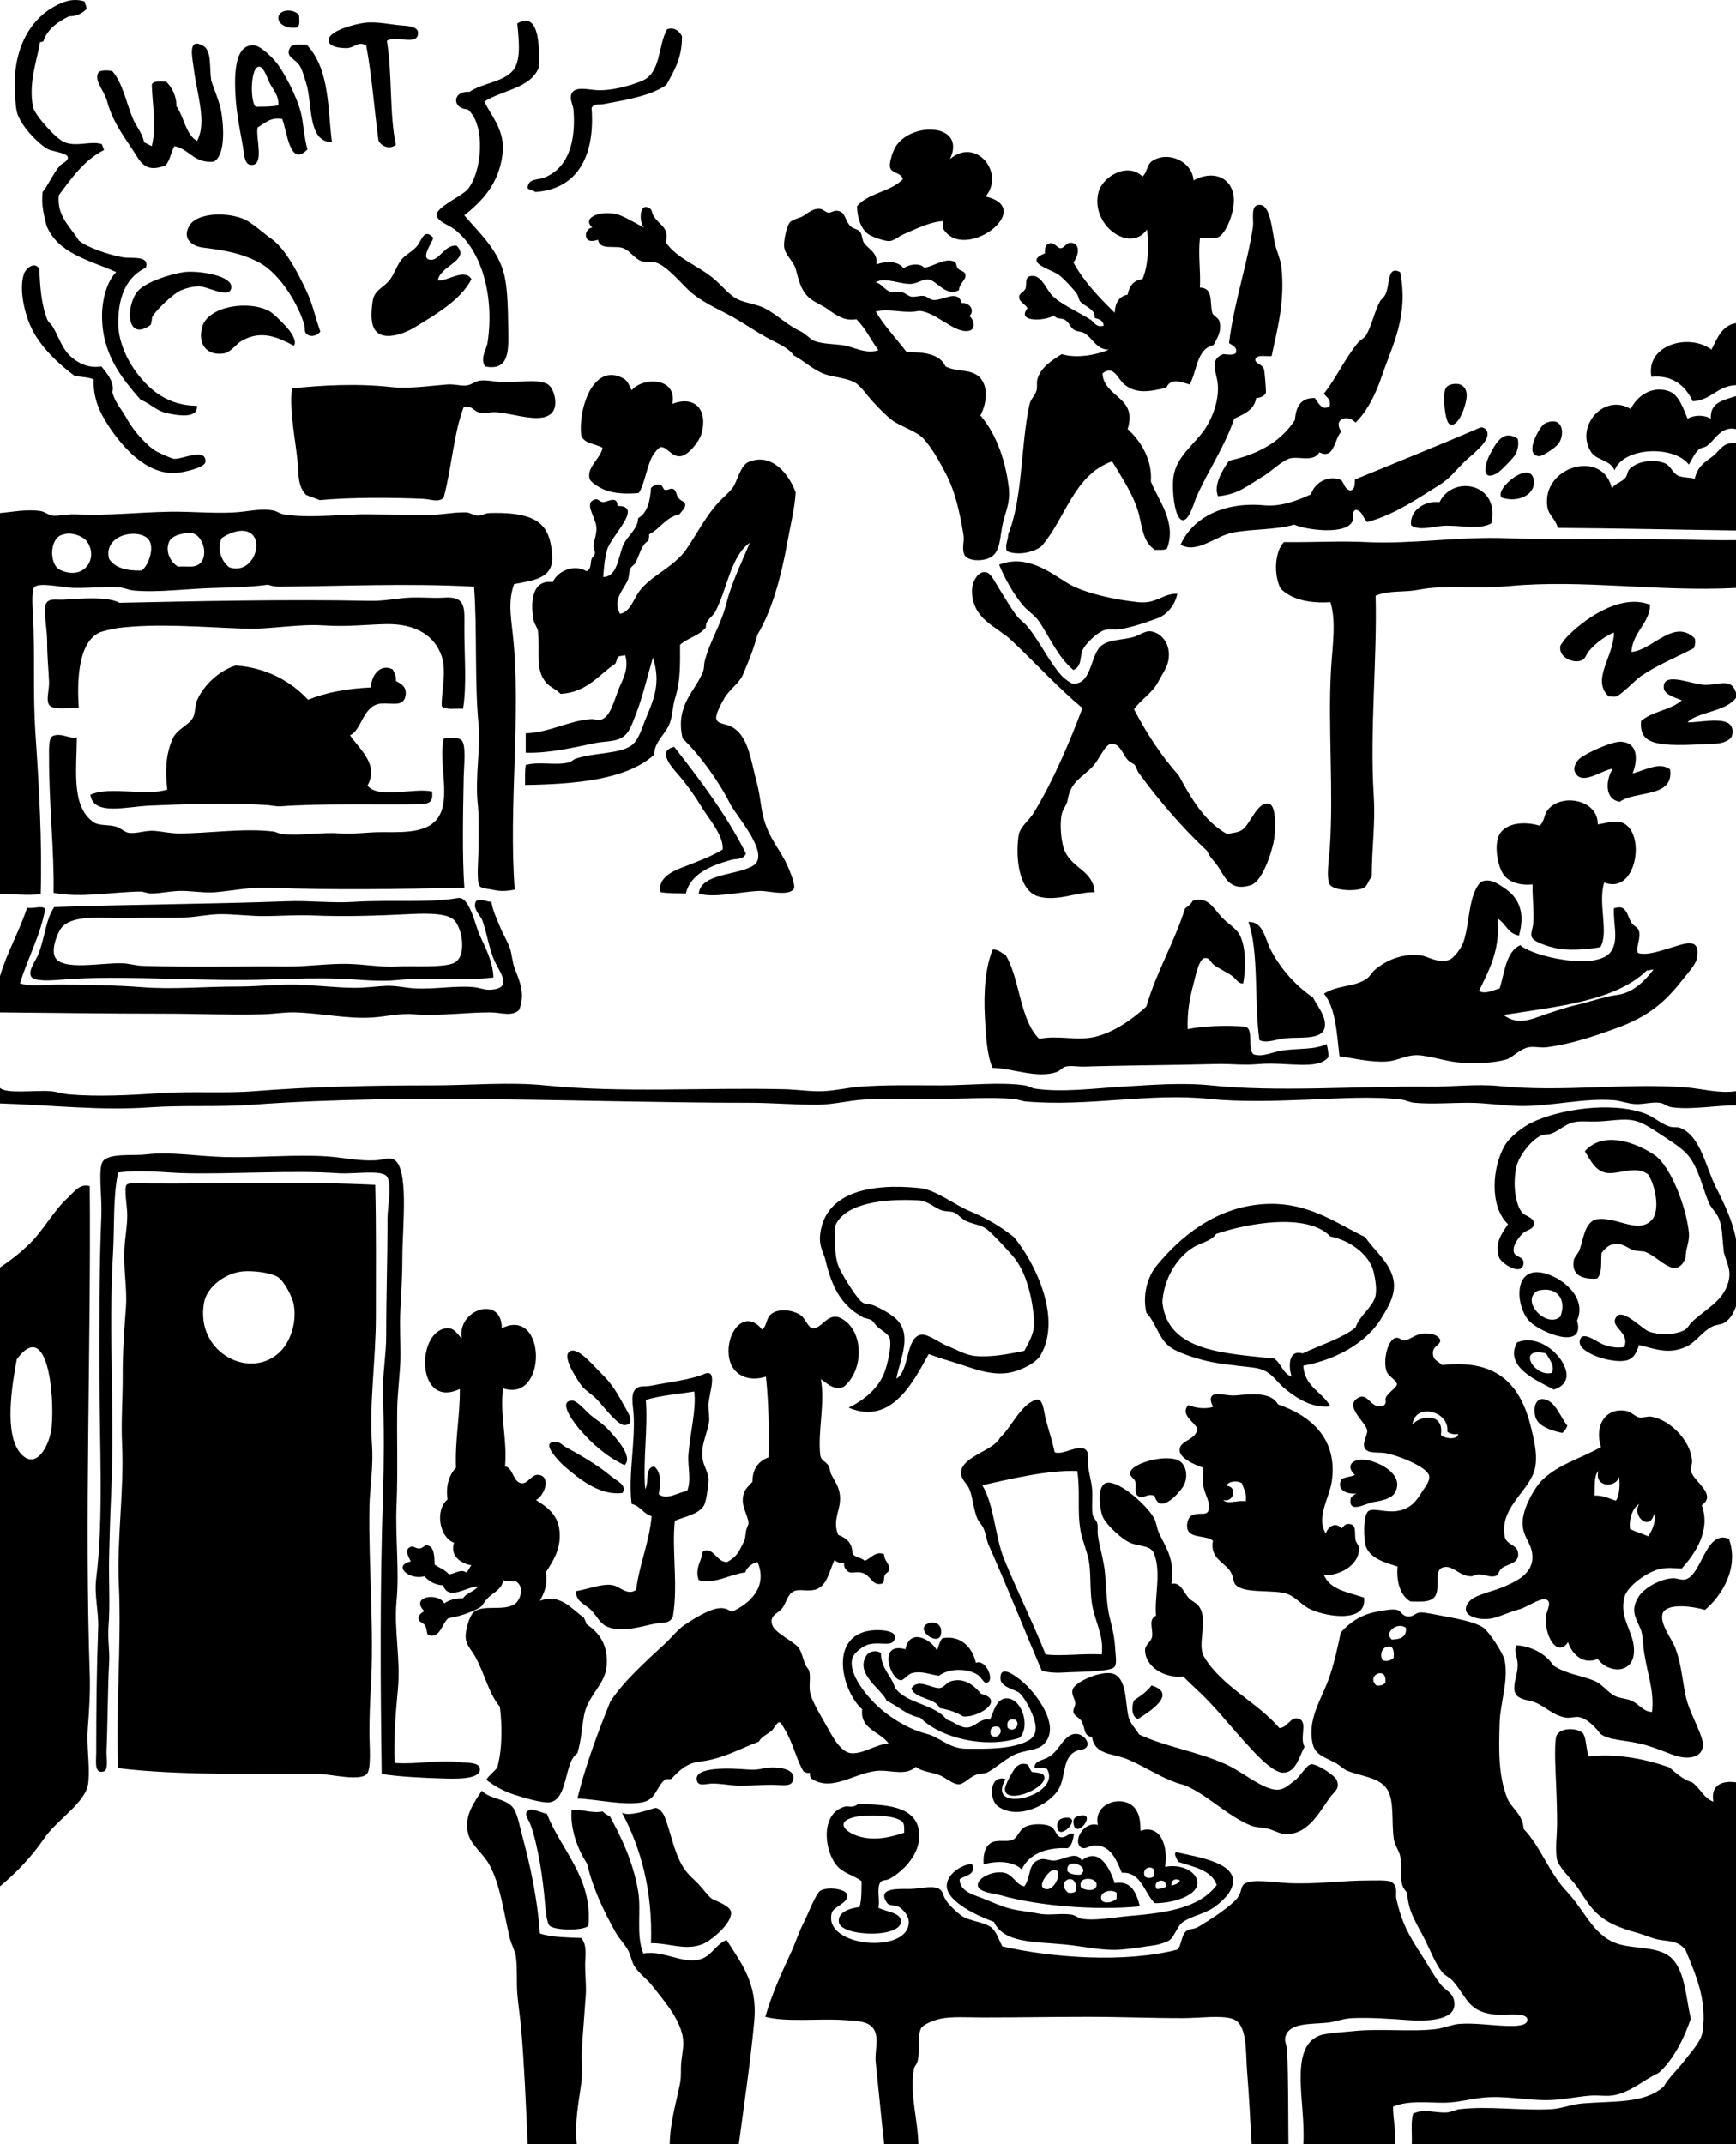 <?xml version="1.0" encoding="utf-8"?>
<!-- Generator: Adobe Illustrator 15.0.2, SVG Export Plug-In . SVG Version: 6.00 Build 0)  -->
<!DOCTYPE svg PUBLIC "-//W3C//DTD SVG 1.1//EN" "http://www.w3.org/Graphics/SVG/1.1/DTD/svg11.dtd">
<svg version="1.1" id="lcd" xmlns="http://www.w3.org/2000/svg" xmlns:xlink="http://www.w3.org/1999/xlink" x="0px" y="0px"
	 width="512.336px" height="632.651px" viewBox="0 0 512.336 632.651" enable-background="new 0 0 512.336 632.651"
	 xml:space="preserve">
<g id="wait">
	<path fill-rule="evenodd" clip-rule="evenodd" d="M88.249,4.43c0.09,1.466,0.334,2.643-0.381,3.622
		c-2.63,0.612-5.858-0.694-5.718-2.859C82.311,2.688,86.671,2.485,88.249,4.43z"/>
	<path fill-rule="evenodd" clip-rule="evenodd" d="M114.17,12.054c1.668,10.102,0.713,21.694,2.668,30.687
		c-1.875,1.464-4.374,0.417-5.146-1.334c-1.325-9.861-1.913-18.994-3.622-28.018c-2.399-1.219-3.069,0.351-5.146,0.762
		c-0.558,0.11-5.407,0.206-5.909-1.906c-0.712-2.998,7.671-5.169,10.673-5.527c3.523-0.42,7.652,0.537,10.483,0.763
		c2.204,0.176,5.759,0.259,5.146,2.859C122.605,13.367,116.575,10.365,114.17,12.054z"/>
	<path fill-rule="evenodd" clip-rule="evenodd" d="M97.969,41.978c-7.345-0.152-5.634-11.29-7.624-17.535
		c-0.505-1.586-1.08-3.62-1.716-4.765c-1.38-2.487-5.053-2.904-2.668-6.099c1.667-0.631,2.684-0.442,4.575-0.381
		C97.406,20.604,96.673,32.088,97.969,41.978z"/>
	<path fill-rule="evenodd" clip-rule="evenodd" d="M63.089,47.696c-5.959,0.559-7.097-3.704-11.626-4.575
		c-1.037,1.759-1.266,4.325-2.668,5.718c-4.354,1.603-6.368,0.629-8.387-2.668c-2.807-4.586-6.983-9.514-8.768-16.201
		c-0.929-3.481-4.15-6.228-2.478-8.768c0.833-0.534,2.925-0.499,4.002-0.19c3.117,3.619,4.086,9.373,6.099,14.104
		c0.926,2.177,2.801,4.234,3.24,6.861c0.799,0.345,1.488,0.799,2.288,1.144c1.459-5.868,0.168-12.278,0-18.107
		c0.373-1.343,2.558-0.873,4.193-0.953c1.771,1.649,3.146,4.315,3.05,7.243c2.29,3.174,2.686,8.242,6.099,10.292
		c3.077-5.407-0.163-14.372-0.953-21.348c-0.327-2.888-2.042-9.532,2.859-6.671c2.461,1.437,1.74,6.36,2.287,10.102
		c0.751,2.673,2.526,6.25,3.05,9.721C66.246,39.171,66.146,46.094,63.089,47.696z"/>
	<path fill-rule="evenodd" clip-rule="evenodd" d="M90.726,44.075c-5.196,5.458-5.969-5.308-7.433-8.958
		c-3.468-0.648-5.108,1.264-7.243,2.478c-0.709,2.803,2.264,11.566-2.097,11.055c-2.008-0.235-1.861-3.49-2.478-6.671
		c-0.818-4.218-1.657-8.991-1.906-12.77c-0.356-5.402-0.88-16.475,5.527-15.82c1.919,0.196,5.791,3.925,7.243,6.099
		c2.859,4.282,6.169,11.023,6.861,15.629C89.714,38.526,89.842,40.57,90.726,44.075z M79.862,25.015
		c-0.712-1.245-1.881-5.151-3.24-5.337c-2.746-0.375-2.888,10.401-1.144,11.817c2.597-0.032,4.293,0.015,6.671-0.381
		C82.315,28.362,81.002,27.007,79.862,25.015z"/>
</g>
<g id="smokesmall">
	<path fill-rule="evenodd" clip-rule="evenodd" d="M24.969,0.427c0.108,0.845,0.618,1.289,0.572,2.287
		c-1.284,1.13-2.716,2.112-5.146,2.097c-3.213,1.552-6.026,3.504-7.434,6.861c-0.007,0.629-0.542,0.729-1.144,0.763
		c-0.963,5.836-3.414,11.755-2.097,19.06c0.424,2.352,6.869,9.547,9.339,10.483c3.803,1.441,7.79-0.535,11.055,0.572
		c0.062,0.701,0.47,1.055,0.572,1.715c-5.897,2.998-9.523,8.267-13.342,13.342c-0.607,6.288,3.547,9.394,5.909,13.342
		c2.315,1.986,8.525,4.188,12.961,4.956c2.746,0.475,7.906-0.667,6.861,3.049c-5.429,2.615-8.136,7.922-8.196,16.201
		c-0.04,5.577,2.701,11.136,5.337,14.676c4.044,5.432,9.43,9.843,17.917,9.912c0.331,3.977-5.96,2.821-9.149,2.096
		c-2.877-0.654-5.226-3.168-7.433-3.812c-5.53-6.329-11.505-13.517-11.436-24.969c0.028-4.66,1.422-10.063,4.193-12.77
		c-8.07-3.58-17.219-5.478-20.585-13.723c-0.76-3.152-1.574-6.017-1.144-9.912c1.506-1.746,3.208-5.678,5.146-7.814
		c0.633-0.699,2.489-1.295,2.287-2.478c-0.222-1.297-4.704-1.632-6.099-2.478c-3.025-1.833-7.547-6.663-8.768-10.292
		c-0.592-1.762-0.684-5.34-0.762-7.434C3.927,13.91,9.279,4.22,18.87,0.618C20.944-0.162,23.03-0.179,24.969,0.427z"/>
	<path fill-rule="evenodd" clip-rule="evenodd" d="M142.951,29.97c2.083,4.333,5.334,7.499,5.527,13.723
		c-0.616,9.804-5.635,15.205-11.436,19.823c4.229,5.094,10.032,10.093,11.817,17.726c1.028,4.395,1.052,10.658,1.144,16.01
		c0.101,5.843,0.41,12.396-6.861,10.864c-1.509-2.478,0.443-4.936,0.762-7.052c2.079-13.79-1.815-27.265-9.721-33.355
		c-1.566-1.207-5.181-2.448-5.336-4.193c-0.21-2.353,7.478-5.68,9.148-7.624c4.245-4.939,5.507-19.098,0-23.635
		c-4.66-0.18-4.574-5.521,0.572-5.146c3.823-2.691,10.074-2.803,12.961-6.48c2.494-3.176,1.452-9.851,1.144-13.723
		c6.693-3.938,6.616,7.688,6.29,13.151C156.406,26.144,148.19,26.569,142.951,29.97z"/>
</g>
<g id="smokebig">
	<path fill-rule="evenodd" clip-rule="evenodd" d="M155.721,55.511c0.031-2.874,3.146-2.434,4.765-3.049
		c6.892-2.62,9.552-10.112,8.768-20.013c-0.102-1.281-0.999-2.829-0.762-4.193c0.485-2.8,4.162-1.996,6.861-1.715
		c4.911,0.511,11.124-1.437,14.104-2.668c5.683-2.349,4.666-10.356,7.434-15.248c2.247-0.73,3.683,0.678,4.384,2.097
		c0.065,6.354-2.356,10.224-4.574,14.295c-4.388,3.208-11.894,4.462-18.679,5.718c-1.357,0.251-2.766-0.3-3.431,1.144
		c1.037,13.554-3.756,23.89-16.583,24.778C157.406,56.113,156.218,56.157,155.721,55.511z"/>
	<path fill-rule="evenodd" clip-rule="evenodd" d="M27.637,111.929c-1.549-0.611-3.58-0.74-5.527-0.953
		c-4.439-3.289-10.42-8.608-13.151-14.867C7.309,92.328,5.544,85.5,7.052,80.861c0.516-1.588,3.079-3.912,4.574-1.525
		c0.144,5.123,0.619,10.622,2.288,14.867c0.31,0.789,1.248,1.479,1.715,2.288c1.514,2.62,2.638,5.882,4.384,7.814
		c2.249,2.49,5.795,4.525,9.911,3.812c1.547,1.927,3.98,4.638,3.24,7.624c0.887,3.303,2.67,4.827,4.384,8.005
		c1.898,3.521,6.274,8.242,8.768,9.53c0.844,0.436,4.208,1.994,4.956,2.097c2.296,0.315,9.702-3.55,9.339,0.953
		c-0.134,1.667-6.595,3.127-8.768,3.24c-8.798,0.458-15.822-7.847-19.823-13.914C29.346,121.595,27.448,117.41,27.637,111.929z"/>
</g>
<g id="splash">
	<path fill-rule="evenodd" clip-rule="evenodd" d="M94.538,97.824c-0.869,1.257-2.993,1.893-4.193,0.572
		c-0.575-0.632-0.288-1.693-0.572-2.668c-1.765-6.056-7.298-15.139-13.342-18.297c-5.274-2.756-9.96-3.534-16.583-4.384
		c-3.667-0.471-6.173-3.076-3.812-6.671c2.515-3.829,11.719-3.801,16.392-1.525c2.138,1.042,5.375,3.964,7.814,5.718
		c4.188,3.011,7.943,10.524,10.102,15.058C92.409,89.962,92.907,93.281,94.538,97.824z"/>
	<path fill-rule="evenodd" clip-rule="evenodd" d="M44.41,95.918c-7.08,4.993-7.326-5.233-4.003-9.721
		c2.117-2.858,9.76-5.33,13.914-5.909c3.858-0.538,14.653,0.929,13.914,4.765c-0.622,3.228-6.754-0.526-9.53-0.572
		c-1.851-0.031-4.884,0.793-6.29,1.715c-2.57,1.685-6.607,5.662-7.434,7.243C44.742,93.9,44.837,95.281,44.41,95.918z"/>
	<path fill-rule="evenodd" clip-rule="evenodd" d="M86.724,102.018c-4.207-2.188-9.289-4.872-15.248-1.525
		c-2.05,1.151-3.293,3.494-5.527,3.812c-5.082,0.724-7.643-2.97-6.29-7.814c1.737-6.221,13.918-8.047,20.013-4.575
		c1.265,0.721,5.175,4.683,6.099,6.1C86.562,99.229,87.556,100.968,86.724,102.018z"/>
</g>
<g id="casserole">
	<path fill-rule="evenodd" clip-rule="evenodd" d="M136.852,120.125c-3.009,7.914-3.518,17.845-5.909,26.684
		c-1.485,1.581-3.715,0.485-6.099,0.381c-9.341-0.405-21.036-0.479-30.496,0.381c-1.282-0.56-2.708-0.978-4.002-1.525
		c-2.489-2.601-2.166-5.829-2.478-9.339c-0.612-6.873-2.529-15.312-1.715-22.11c8.312-0.85,18.738-1.555,29.353-0.381
		c5.043,0.558,11.183-0.342,16.392-0.762c2.539-0.205,4.32,0.636,6.29,0.19c1.06-0.24,2.129-1.155,3.431-1.334
		c1.739-0.239,4.18,0.258,5.718,0.381c5.236,0.417,10.63-1.075,14.104,0.572c1.981,0.939,3.356,5.87,1.715,8.196
		c-2.729,3.867-11.12,0.633-16.392,0.19c-1.958-0.165-3.972,0.458-5.528,0C139.728,121.205,139.39,119.575,136.852,120.125z"/>
</g>
<g id="flyingfoodbit">
	<path fill-rule="evenodd" clip-rule="evenodd" d="M127.894,70.187c-0.551,1.775-4.026,6.281-0.763,6.48
		c2.557,0.156,4.13-4.502,7.624-4.193c4.238,4.299-4.992,5.946-5.527,10.292c2.898,0.272,7.893-3.783,9.911-0.381
		c-3.199,6.21-10.541,10.365-16.582,14.104c-3.618,2.24-11.704,5.27-12.771-1.525c-0.293-1.87-0.067-4.413,0.191-6.099
		c0.468-3.059,2.624-3.717,4.574-5.718c1.815-1.862,2.57-5.272,4.384-7.052c1.231-1.208,3.362-2.318,4.384-3.812
		C124.658,70.326,125.326,67.4,127.894,70.187z"/>
</g>
<g id="cookoven">
	<path fill-rule="evenodd" clip-rule="evenodd" d="M186.408,115.169c3.104-3.871,13.558-4.055,12.008,4.002
		c6.919-2.623,10.592,2.016,8.577,8.958c-0.593,2.041-3.785,6.211-6.1,6.48c-2.75,0.32-3.983-2.864-5.909-2.668
		c-0.705,0.072-2.326,2.317-2.668,3.05c-1.563,3.344-2.178,8.09-3.812,10.483c-3.529,0.354-7.281,0.185-10.102-0.953
		c-1.182-0.477-4.043-2.057-4.384-3.24c-0.983-3.415,3.291-6.043,3.812-9.149c-2.086-1.217-5.44-1.167-6.29-3.621
		c-0.99-7.616,3.492-21.936,12.58-16.773C185.277,112.395,185.669,113.743,186.408,115.169z"/>
	<path fill-rule="evenodd" clip-rule="evenodd" d="M206.23,263.647c0.695-6.003,11.107-5.25,16.011-8.196
		c5.422-3.258-4.967-14.727-6.671-18.107c-3.52-6.981-9.043-14.586-14.104-19.441c-2.34-10.094,4.024-14.035,6.1-20.013
		c0.3-0.865,0.157-1.774,0.381-2.668c1.517-6.057,4.759-10.566,6.48-17.345c1.57-6.181,4.524-11.999,6.862-17.726
		c-5.651,4.017-6.594,13.421-10.102,20.204c-0.914,1.767-3.008,2.526-2.859,4.765c-1.831,2.426-5.41,3.104-7.624,5.146
		c0.04,5.998,0.068,10.83-1.334,15.248c-0.965,3.038-0.905,6.228-1.906,8.386c-1.408,3.035-4.424,5.232-4.384,8.768
		c-8.124,7.444-23.43,8.717-38.12,8.958c0.017-2.016-0.094-4.161,0.19-5.909c4.059-1.125,8.785,0.246,12.771-0.762
		c0.68-0.172,1.326-0.897,2.096-1.144c5.526-1.771,12.304-1.352,16.011-3.621c2.471-1.512,3.522-5.687,4.574-8.196
		c2.373-5.659,4.489-10.487,2.097-17.917c-1.799,5.944-3.043,11.708-5.146,16.963c-1.214,3.035-1.917,5.877-4.956,7.052
		c-1.937,0.749-4.606,0.687-6.862,1.144c-5.962,1.208-13.583,3.09-20.585,2.859c0-1.906,0-3.812,0-5.718
		c7.041-0.21,13.077-3.895,19.441-4.193c0.729-0.034,1.908,0.362,2.668,0.19c2.971-0.671,4.07-6.164,5.527-9.53
		c1.042-2.406,2.898-5.652,1.715-9.53c-0.553,0.209-1.353,0.172-1.906,0.381c-0.595,0.421-0.619,1.415-0.953,2.097
		c-5.031,3.355-8.3,8.473-16.201,8.958c-1.178-1.278-3.041-1.95-4.193-3.24c-3.406-3.811-1.812-8.966-2.478-15.248
		c-0.113-1.066-1.081-2.044-1.334-3.431c-0.987-5.406-0.286-11.968,5.718-11.055c1.256-3.156,6.138-5.473,9.911-3.24
		c1.563-0.595,1.09-2.372,1.525-3.622c0.145-0.418,0.85-0.989,0.953-1.525c0.153-0.801-0.436-1.524-0.381-2.287
		c0.144-2.022,1.169-3.85,0.762-6.099c-0.543-3.003-3.555-6.622-0.381-7.625c1.081-0.341,1.187,0.708,2.478,0.763
		c1.125,0.047,4.202-2.113,4.193,1.144c7.975-0.078-1.998,8.979-3.05,12.961c-0.83,3.145-0.9,5.155-1.144,8.005
		c3.91,0.044,4.435-5.407,5.718-8.958c1.1-3.044,4.565-5.062,4.574-8.386c2.701-1.556,3.571-4.943,3.812-8.958
		c0.708-0.625,1.993-1.542,3.24-0.572c0.067,0.052,0.535,1.068,0.763,1.144c0.91,0.302,1.816-0.67,2.668-0.19
		c0.862,0.485,0.808,1.771,1.334,2.478c0.955,1.281,1.992,1.001,2.097,2.097c0.104,1.084-1.145,2.001-1.715,2.859
		c-4.094,0.862-5.648,4.264-8.958,5.909c0.113,0.811-0.137,1.26-0.19,1.906c-2.082,1.041-2.546,4.065-3.812,6.48
		c-0.334,0.638-1.228,1.06-1.525,1.715c-0.442,0.976-0.313,2.345-0.762,3.431c-1.085,2.625-4.644,5.779-2.288,9.912
		c2.993-0.485,3.999-4.372,5.718-6.671c3.473-4.645,10.11-7.072,13.723-12.198c3.274-4.646,5.732-9.811,9.721-14.104
		c1.512-1.627,3.104-2.814,4.193-4.384c1.339-1.929,2.181-6.423,4.574-7.434c6.965-2.939,12.057,3.814,13.914,8.958
		c-0.272,4.725-1.56,9.775-2.478,14.867c-1.764,9.787-4.423,19.802-8.768,27.065c-1.41,4.945-2.446,7.482-4.384,12.008
		c-0.945,2.207-3.916,4.279-5.337,6.671c-0.811,1.365-2.697,4.819-2.478,6.1c0.295,1.726,2.598,1.418,4.574,2.478
		c4.984,2.671,5.646,9.985,7.434,16.583c0.58,2.14,0.883,4.309,1.334,7.243c1.188,7.719,4.508,10.937,7.052,15.82
		c0.61,1.171,3.286,7.063,2.478,8.196c-1.598,2.241-7.617,0.484-10.102,0.572C218.528,263.083,210.497,265.128,206.23,263.647z"/>
	<path fill-rule="evenodd" clip-rule="evenodd" d="M198.988,220.381c7.699,9.837,15.267,19.804,21.157,31.449
		c-0.677,1.938-2.858,1.474-4.384,1.906c-5.696,1.612-11.963,3.97-13.342,9.911c-1.997-0.052-5.629-0.04-7.434-0.381
		c-0.98-3.641,2.654-5.846,5.718-7.052c4.77-1.877,8.682-3.226,12.58-5.527c0.349-4.298-4.338-9.308-6.48-12.961
		c-1.445-2.465-3.333-5.097-5.337-7.624C199.408,227.505,193.113,221.686,198.988,220.381z"/>
</g>
<g id="cooktop1">
	<path fill-rule="evenodd" clip-rule="evenodd" d="M280.374,46.934c7.787-6.643,16.313,4.221,10.483,11.055
		c15.329,3.466-6.578,19.851-12.58,9.339c0-0.699,0-1.398,0-2.097c-3.851,0.271-7.426,2.087-11.436,3.812
		c-1.538,0.662-3.104,2.071-4.384,2.097c-1.458,0.029-5.17-1.261-6.29-2.097c-2.075-1.55-3.212-4.859-3.24-8.196
		c3.25-3.929,10.091-4.268,13.533-8.005c-0.626-2.115-3.456-1.594-3.813-3.621c-0.232-1.322,0.823-4.31,1.334-5.337
		C267.993,35.822,285.456,36,280.374,46.934z"/>
	<path fill-rule="evenodd" clip-rule="evenodd" d="M196.51,71.521c3.344,4.846,9.33,6.689,14.104,10.673
		c2.257,1.883,4.733,4.977,7.052,6.1c2.547,1.233,5.721,1.385,8.387,2.859c3.651,2.018,6.23,4.729,10.292,6.671
		c1.61,0.77,2.833,2.407,4.193,2.859c2.565,0.853,5.395,0.797,8.005,1.144c3.413,0.453,6.779,2.76,10.674,1.524
		c-2.175-3.035-3.843-6.577-6.48-9.149c-3.482,0.573-5.633-0.954-8.577-3.049c-1.696-1.208-4.259-2.123-5.718-3.622
		c-2.364-2.428-2.758-5.249-3.622-8.196c-0.72-2.458-3.36-4.227-3.431-6.862c-0.053-1.978,0.854-5.833,1.715-6.861
		c0.718-0.859,2.58-1.181,3.621-1.715c1.319-0.677,2.938-2.436,5.146-2.288c1.109,0.075,1.751,1.073,2.668,1.144
		c0.715,0.055,1.372-0.613,2.287-0.572c2.865,0.13,2.252,2.598,4.193,4.575c0.798,0.813,2.314,0.872,2.859,1.715
		c0.655,1.015,0.538,2.4,1.144,3.24c1.361,1.889,4.147,2.895,3.621,6.29c2.913-0.968,6.413-1.049,8.006,1.144
		c1.47-1.069,4.624-1.728,6.099-0.191c2.371-0.081,6.252-3.123,8.959-1.715c0.697,0.363,0.432,1.282,0.953,1.906
		c0.796,0.954,2.207,0.774,2.287,2.097c0.085,1.411-1.923,2.532-1.906,4.384c-3.741,1.953-6.461-2.496-8.577-3.05
		c-1.754-0.459-3.182,0.825-5.146,1.144c-3.031,0.492-8.327-2.218-10.864-0.381c1.638,0.212,2.771,2.437,4.574,2.859
		c0.884,0.207,2.019-0.169,3.05,0c1.059,0.174,1.901,1.173,2.859,1.334c1.222,0.206,2.608-0.411,3.812-0.19
		c0.866,0.159,1.668,1.019,2.479,1.144c2.993,0.459,7.429-3.399,8.577,0.953c2.374-0.263,4.021,2.229,2.287,3.812
		c1.211,0.892,2.21,3.898-0.19,4.384c-4.205,0.85-9.741-5.655-14.677-5.909c-4.102,0.959-8.485-0.796-12.771,0.19
		c2.298,3.992,6.151,8.081,9.149,12.008c4.86-0.09,9.839,0.486,11.436,4.193c3.188,1.698,7.356,0.672,9.911,3.05
		c2.827,2.63,2.345,7.763,0.382,11.436c4.125,4.683,7.352,12.335,8.386,21.347c0.495,4.308-0.941,6.956-1.715,10.292
		c-1.022,4.41-0.622,8.635-3.813,10.292c-2.244,1.166-6.736,1.133-7.624-0.953c-0.733-1.725,0.06-3.962-0.19-5.527
		c-1.049-6.568-2.487-13.165-5.337-18.488c-1.821-3.403-3.806-7.153-6.48-10.102c-2.088-2.303-6.663-3.508-9.339-5.528
		c-1.899-1.434-4.015-3.693-5.718-5.527c-1.551-1.669-3.655-4.864-5.528-5.718c-3.391-1.546-6.835-1.294-9.911-2.859
		c-3.025-1.539-4.82-3.313-7.814-4.956c-1.01-1.626-3.464-2.993-5.527-4.002c-3.839-1.878-7.164-4.163-10.674-6.29
		c-4.888-2.962-9.279-4.463-13.723-8.005c-2.813-2.242-7.179-8.04-10.864-9.148c-1.368-0.412-2.914,0.124-4.193-0.381
		c-2.09-0.825-3.376-3.084-5.337-3.812c-2.538-0.942-6.924,0.725-7.434-2.478c-1.031,0.276-2.125,0.598-3.049,0
		c-1.193-1.334-0.259-3.419,1.334-3.621c-3.489-3.213,3.427-5.413,8.196-3.622c2.096,0.787,5.487,2.87,7.434,3.812
		c-1.796-0.478-2.173-8.347,1.525-5.718c0.532,0.379,0.418,1.221,0.953,2.097C194.673,66.631,197.63,67.044,196.51,71.521z"/>
</g>
<g id="cooktop2">
	<path fill-rule="evenodd" clip-rule="evenodd" d="M352.231,53.224c5.352-2.943,10.972-1.305,11.817,4.574
		c0.619,4.313-2.176,11.186-4.575,12.199c-1.58,0.667-3.3,0.028-5.337,0.19c-0.569,5.133,0.22,9.356,0,14.676
		c4.063,0.113,2.821,4.3,3.622,7.434c0.223,0.871,1.771,1.372,2.097,2.478c0.851,2.889-0.689,5.081-1.716,7.052
		c-5.08,1.146-4.787,7.665-7.052,11.626c-2.688-0.81-5.621-1.985-6.862,0.953c-4.942,1.171-8.92,1.891-12.389-0.953
		c-1.974-1.618-3.194-5.991-6.48-3.24c0.535,7.182,10.493,6.875,7.434,16.392c3.794,3.419,7.354,8.991,6.861,15.439
		c2.213,5.664,7.7,12.059,4.765,19.822c-0.78,0.553-2.321,0.347-3.621,0.381c-3.301-2.358-3.579-5.854-4.574-10.102
		c-1.36-5.804-5.393-11.596-8.006-16.01c-11.384,3.991-13.741,17.009-20.966,25.159c-2.12,1.586-6.732,2.786-10.102,1.334
		c-0.655-1.761,0.398-3.222,0.381-4.956c4.366-10.7,3.657-26.165,6.29-38.311c0.339-1.563,1.712-2.767,2.097-4.193
		c0.271-1.005-0.016-2.136,0.19-3.049c0.813-3.601,4.534-5.957,7.243-7.625c4.447,1.388,10.525,0.168,13.914-1.334
		c-3.708,0.115-4.859-3.618-7.434-4.956c-0.778-0.404-1.869-0.341-2.669-0.763c-1.277-0.672-1.553-2.296-2.858-3.049
		c-1.178-0.679-2.405-0.031-3.24-1.334c-2.31,1.664-11.333,2.197-7.815-2.097c-0.69-1.271-2.414-1.768-2.478-3.24
		c-0.055-1.284,1.579-1.55,1.906-2.668c0.438-1.496-0.545-3.804,2.287-3.622c2.476,0.159,3.848,3.832,5.337,5.527
		c2.393,2.724,8.234,5.184,11.627,7.434c1.187,0.787,1.466,2.305,3.812,1.715c-0.136-1.516-1.342-1.962-2.668-2.287
		c0.276-2.551-2.792-3.307-4.193-4.765c-0.529-0.551-0.522-1.635-1.144-2.478c-1.075-1.457-4.04-4.634-5.337-5.527
		c-2.37-1.631-10.604-3.722-4.003-6.29c-0.121-1.276,0.114-2.211,0.763-2.668c1.717-1.21,2.768,1.137,3.812,1.144
		c1.317,0.008,1.654-2.037,3.622-1.525c2.338,0.608,1.644,3.915,0.19,5.718c3.202,5.819,7.666,10.377,12.198,14.867
		c0.15-2.899,1.224-4.875,3.813-5.337c0.486-2.499,1.687-4.285,4.384-4.574c1.618-3.763,2.018-9.737,1.334-14.676
		c-5.008,7.194-16.868-1.354-14.295-11.055c1.218-4.593,8.602-8.916,12.961-4.574c1.509-1.307,1.272-3.554,2.858-4.575
		C345.024,44.295,351.99,47.917,352.231,53.224z"/>
</g>
<g id="cooklegs">
	<path fill-rule="evenodd" clip-rule="evenodd" d="M347.466,175.208c-0.672,3.229-2.947,6.188-5.908,7.243
		c-3.086,1.1-7.715,2.796-11.437,3.24c-1.306,0.156-2.732-0.149-4.002,0.191c-2.271,0.607-6.037,4.275-6.672,6.099
		c-0.821,2.363-0.18,4.62-2.668,5.718c-4.661-3.911-6.825-9.409-10.102-14.295c-1.264-1.884-3.284-3.002-4.766-4.765
		c-2.865-3.411-5.256-7.722-7.052-12.008c8.028-3.182,14.865,2.137,20.013,5.337c4.886,3.037,14.116,4.988,20.967,5.718
		C341.46,178.285,343.052,175.089,347.466,175.208z"/>
	<path fill-rule="evenodd" clip-rule="evenodd" d="M334.695,209.326c3.739,7.126,8.025,13.704,13.152,19.441
		c3.732,6.813,7.544,13.549,14.295,17.344c1.992-0.478,3.259-0.375,4.574-1.334c2.278-1.662,4.457-8.457,7.814-7.624
		c2.088,0.518,1.981,7.095,1.525,10.292c-0.463,3.236-3.321,12.577-6.862,13.723c-5.453,1.767-7.237-1.32-9.148-4.574
		c-1.508-2.568-2.837-3.216-3.813-5.527c-7.164-6.671-14.376-15.042-20.203-23.063c-0.496-0.682-0.606-1.64-1.144-2.287
		c-0.398-0.48-1.376-0.739-2.097-1.525c-1.304-1.422-2.267-4.834-4.766-4.765c-1.722,0.048-3.781,4.742-5.146,6.29
		c-3.42,3.877-6.887,4.577-7.815,10.483c-0.211,1.343-1.389,2.475-1.715,4.003c-0.676,3.164-0.166,8.679,0.953,11.055
		c2.423,5.144,8.287,5.657,8.768,12.008c-5.177-0.156-11.452,3.01-16.964,1.144c-5.021-1.701-6.517-10.296-5.527-17.726
		c0.354-2.658,3.092-4.585,4.384-6.671c5.737-9.268,10.88-21.422,14.485-31.068c-6.934-5.781-14.213-13.663-20.966-20.013
		c-4.487-4.219-11.429-6.075-11.627-14.486c-0.056-2.407,1.624-6.292,4.384-5.527c1.262,0.35,2.615,3.185,3.622,4.765
		c1.921,3.018,3.342,5.639,5.337,8.196c0.797,1.022,2.114,1.832,3.24,3.24c3.567,4.464,6.346,10.427,9.911,14.295
		c0.856,0.93,2.706,2.247,3.24,2.288c5.146,0.39,5.202-6.917,7.624-10.292c2.006-2.796,6.459-2.398,10.292-3.431
		c1.442-0.388,3.402-1.78,4.766-1.715c3.202,0.153,6.533,3.566,5.527,8.768c-0.366,1.895-2.034,4.353-3.05,6.29
		C340.094,204.477,336.359,206.723,334.695,209.326z"/>
</g>
<g id="cookarmknife1">
	<path fill-rule="evenodd" clip-rule="evenodd" d="M375.294,105.067c-1.685,0.158-4.165-0.48-4.765,0.763
		c-0.465,1.454,1.855,1.436,2.478,3.05c0.216,0.561,0.713,6.714,0.571,7.052c-0.428,1.026-1.78,1.485-2.858,1.524
		c-0.561,3.633-3.688,4.699-6.48,6.1c-2.772,8.151-7.46,14.901-11.055,22.872c-0.793,1.756-2.219,7.324-4.193,7.052
		c-2.417-0.333-3.171-9.099-2.669-12.771c0.827-6.042,6.171-9.541,9.149-13.914c2.303-3.383,4.643-9.175,3.812-14.295
		c-0.482-2.975-2.316-6.533,1.716-8.005c1.309,0.088,2.592,0.369,3.621-0.19c0.839-1.767-0.98-2.421-1.906-3.049
		c1.393-11.667,5.519-23.799,7.053-34.309c0.333-2.283-0.984-6.908,2.287-6.48c2.919,0.381,3.377,7.581,4.193,11.436
		c0.363,1.718,1.686,4.704,1.906,6.671C379.359,89.357,376.698,98.015,375.294,105.067z"/>
</g>
<g id="cookarmknife2">
	<path fill-rule="evenodd" clip-rule="evenodd" d="M413.224,80.289c2.584,13.046-2.359,21.625-5.337,30.496
		c-1.804,5.372-4.355,10.532-7.814,13.914c-2.265-2.558-6.884-1.08-4.193,2.668c-2.083,1.934-2.002,8.384-6.48,6.099
		c-1.785,2.879-5.553,1.249-8.387,1.715c-2.311,0.38-5.87,3.963-8.195,5.337c-4.553,2.689-7.184,5.313-13.343,5.909
		c-1.445-3.333,1.437-7.962,3.24-10.483c8.605-1.878,15.333-5.633,19.441-12.008c0.298-3.832,1.632-6.627,5.909-6.48
		c0.883,1.189,2.241,4.17,4.384,2.288c0.36-2.14-1.073-2.485-1.716-3.622c3.579-4.454,6.065-10.208,10.102-15.058
		c0.698-0.839,1.715-1.185,2.288-2.097c1.668-2.657,2.527-7.115,4.192-10.102c0.32-0.575,1.101-1.051,1.525-1.906
		C410.345,83.931,409.263,78.221,413.224,80.289z"/>
</g>
<g id="cookarmknife3">
	<path fill-rule="evenodd" clip-rule="evenodd" d="M403.503,154.052c-1.273-1.077-1.345-3.357-3.431-3.622
		c-1.362,0.797-0.443,2.352-0.953,3.431c-1.94,4.107-13.731,2.497-17.154,0.953c-5.949,1.616-11.817,1.202-17.916,2.287
		c-5.306,0.944-10.751,6.447-15.63,3.622c3.705-8.214,12.999-12.674,24.588-11.626c5.329,0.481,10.032-1.525,13.914-3.24
		c0.979-3.429,5.165-5.874,8.958-4.193c0.86,1.046,1.008,2.804,2.668,3.05c1.429-0.268,1.251-2.118,1.335-3.24
		c11.681-4.826,25.309-10.276,36.785-15.248c0.972-0.421,2.053,0.363,2.288,1.334c0.715,2.954-4.902,6.767-7.243,9.149
		c-2.562,2.605-3.91,4.535-7.053,6.48C418.471,147.019,411.8,151.774,403.503,154.052z"/>
</g>
<g id="foodcut">
	<path fill-rule="evenodd" clip-rule="evenodd" d="M440.099,154.433c-3.691,2.127-9.699,0.304-14.677,0.762
		c-3.161,0.291-6.623,1.436-8.958-0.19c-0.545-4.155,3.708-7.334,8.387-6.862C428.897,139.882,442.89,142.728,440.099,154.433z"/>
</g>
<g id="foodbits">
	<path fill-rule="evenodd" clip-rule="evenodd" d="M429.425,113.263c1.886-0.132,3.357,1.041,3.431,3.24
		c0.09,2.68-2.535,10.225-5.146,8.577c-1.238-0.782-2.006-8.268-1.144-10.292C427.098,113.541,428.463,113.33,429.425,113.263z"/>
	<path fill-rule="evenodd" clip-rule="evenodd" d="M458.205,124.318c3.427-0.132,3.4,4.8,1.525,6.862
		c-1.128,1.24-4.615,3.503-5.527,3.431c-4.592-0.364,0.076-8.53,1.524-9.53C456.314,124.675,457.298,124.353,458.205,124.318z"/>
	<path fill-rule="evenodd" clip-rule="evenodd" d="M447.913,129.464c0.408,1.448,0.009,3.583-0.763,4.765
		c-0.804,1.232-4.501,5.014-5.527,5.527c-4.947,2.479-3.098-3.556-1.906-5.718C441.279,131.205,443.446,126.429,447.913,129.464z"/>
	<path fill-rule="evenodd" clip-rule="evenodd" d="M443.147,146.809c-2.224-2.608,8.835-11.605,9.53-4.956
		C453.13,146.179,447.715,148.415,443.147,146.809z"/>
</g>
<g id="foodstackbottom">
	<path fill-rule="evenodd" clip-rule="evenodd" d="M512.336,130.798c0,8.577,0,17.154,0,25.731
		c-17.953-0.239-34.266-0.633-52.605-0.762c-0.574-2.594-2.668-3.719-3.05-6.099c-1.942-12.107,16.627-17.454,19.06-5.337
		c0.338-1.591,2.938-1.973,4.003-3.431c0.717-0.981,0.454-1.878,1.334-2.668c2.673-2.401,7.285-2.758,10.293-1.525
		c1.652,0.677,2.248,2.864,3.812,3.622c1.42,0.687,3.54,0.477,4.956,0.953c0.909-3.686,2.64-4.621,5.337-6.671
		C507.554,133.03,508.6,130.219,512.336,130.798z"/>
</g>
<g id="foodstackmiddle">
	<path fill-rule="evenodd" clip-rule="evenodd" d="M512.336,116.884c0,3.24,0,6.48,0,9.721c-4.543-0.954-6.155,3.277-8.577,4.956
		c-0.898,0.623-1.723,0.432-2.478,1.144c-1.258,1.187-1.971,2.91-2.859,4.384c-4.377-5.761-19.382-5.238-21.919,1.715
		c-1.229-3.09-5.273-2.965-6.861-5.337c-5.009-7.479,3.695-17.648,11.627-12.771c1.658-3.521,5.905-6.975,11.055-5.336
		c3.162,1.005,4.434,5.151,5.718,8.196c1.838-1.155,5.044-1.185,6.861,0C504.608,118.56,508.835,118.085,512.336,116.884z"/>
</g>
<g id="foodstacktop">
	<path fill-rule="evenodd" clip-rule="evenodd" d="M512.336,95.347c0,6.099,0,12.198,0,18.297
		c-5.619,0.226-7.237,4.453-12.771,4.765c-2.067-4.378-5.765-7.83-12.198-7.243c-1.699-9.559,11.259-12.892,17.727-8.005
		C506.816,99.865,508.064,96.094,512.336,95.347z"/>
</g>
<g id="cooksleeping">
	<path fill-rule="evenodd" clip-rule="evenodd" d="M471.548,243.253c1.854-0.235,4.946-1.315,7.052-0.572
		c7.335,2.591,4.542,21.532-5.146,17.726c-1.946,6.002,1.442,14.811-1.144,19.06c-2.992,0.581-7.803,1.028-11.626,0.572
		c-2.249-0.269-7.807-1.819-8.577-3.431c-0.515-1.076,0.255-2.73,0.381-4.003c0.319-3.226-0.281-8.005-0.19-11.626
		c-3.786,0.33-6.773-0.664-8.387-2.668c-1.95-2.424-3.114-9.206-1.334-12.199c2.016-3.388,7.426-3.803,11.817-2.478
		c1.557-1.446,1.18-3.218,2.478-4.765C461.022,233.921,471.698,236.029,471.548,243.253z"/>
	<path fill-rule="evenodd" clip-rule="evenodd" d="M448.294,276.037c-3.271-0.477-3.907-3.59-6.29-4.956
		c0.74,9.698-2.663,15.253-5.527,21.347c1.982,1.046,4.351-0.354,6.1-0.763c1.538-4.752,1.782-10.797,6.1-12.77
		c3.535,3.291,22.969,7.823,26.874,1.715c2.202-3.444,0.528-7.858,0.763-12.58c3.764-1.319,3.753,1.923,5.146,4.193
		c0.571,0.932,1.829,1.433,2.097,2.096c0.936,2.324-0.812,4.643-0.19,6.862c2.664,0.904,7.043-0.758,10.292-1.715
		c3.788-1.116,8.421-3.041,7.052,3.622c-0.321,1.567-2.942,4.444-4.384,6.29c-5.06,6.48-10.112,10.659-19.06,13.914
		c-6.438,2.342-13.53,4.801-20.775,5.718c-2.185,0.276-4.138-0.485-6.1,0.191c-2.252,0.776-4.255,2.979-5.908,3.431
		c-4.238,1.158-8.74,1.114-12.771,0.953c-3.956-0.158-7.38-1.427-11.817-2.097c-4.528-0.683-6.82,1.446-10.483,1.715
		c-4.921,0.362-10.029-1-14.104-1.525c-0.781-6.906-1.133-14.242-4.574-18.488c4.297-2.637,9.095-1.92,12.58-4.384
		c1.106-0.782,1.508-1.849,2.478-2.668c3.504-2.959,8.413-4.958,13.724-4.193c1.946,0.28,4.584,2.272,8.005,1.334
		c1.493-0.41,3.754-3.501,4.384-5.337c1.883-5.481,1.413-13.984,5.146-17.726c2.507-1.105,4.581,0.233,7.052,1.906
		C448.499,265.101,450.107,269.544,448.294,276.037z M486.033,286.329c-9.271,9.121-26.958,10.738-42.313,13.151
		c4.837,3.625,9.301,0.672,14.104-0.762c2.269-0.678,4.744-1.583,7.052-2.097c4.263-0.949,8.613-2.583,12.39-3.05
		c5.211-0.645,8.834-5.068,10.674-7.434C487.106,286.005,486.865,286.462,486.033,286.329z"/>
	<path fill-rule="evenodd" clip-rule="evenodd" d="M366.907,290.141c-1.423,0.277-2.138-1.409-3.431-2.288
		c-1.816-1.234-4.104-2.207-5.337-3.24c-1.011-0.847-1.141-2.121-2.668-1.906c-1.686,0.236-2.754,5.835-3.24,7.624
		c-1.317,4.841-1.832,8.528-1.716,13.342c5.083-1.049,11.859-1.137,16.964-0.763c2.752,0.806,0.464,6.651,2.478,8.196
		c2.599,0.908,5.495-0.689,8.577-1.144c4.593-0.676,9.595-0.162,12.961-1.906c0.364,1.097,0.539,2.383,0.571,3.812
		c-3.014,4.079-12.341,1.413-20.394,2.097c-5.284,0.448-7.999-0.134-12.961,0c-12.363,0.332-27.328,0.389-38.692,0.762
		c-1.947,0.064-3.813-0.385-5.527,0c-0.997,0.224-1.588,1.19-2.478,1.525c-5.834,2.191-13.64-1.187-19.061-1.144
		c-1.695-3.615-1.981-9.493-2.287-14.867c-0.431-7.578,0.175-14.981,2.287-20.013c1.36-0.31,2.652,1.008,3.813,1.525
		c4.322,7.24,4.106,19.02,9.911,24.778c5.729-1.147,11.175,0.656,16.392-0.572c5.946-1.399,11.38-5.455,15.248-8.958
		c3.047-10.422,8.188-18.749,11.436-28.971c0.908-0.617,1.75-1.3,2.287-2.287c4.53-1.277,5.965,2.181,8.577,4.956
		c1.772,1.882,4.328,3.275,5.337,5.337C367.774,279.756,367.668,285.825,366.907,290.141z"/>
	<path fill-rule="evenodd" clip-rule="evenodd" d="M371.673,306.914c-1.56-11.021-0.095-26.082-3.24-34.88
		c4.341-0.178,4.817,4.831,6.671,8.387c2.874,5.515,7.366,10.53,12.389,13.914c1.2,2.408,4.188,5.867,3.431,8.958
		c-0.874,3.572-6.953,2.664-11.436,3.05C376.75,306.578,373.971,307.96,371.673,306.914z"/>
</g>
<g id="zzz">
	<path fill-rule="evenodd" clip-rule="evenodd" d="M486.986,178.449c-0.169,5.565-5.105,7.971-5.527,13.914
		c6.082-0.386,12.604-10.074,18.679-4.002c0.35,0.993,0.078,1.974-0.19,2.859c-5.127,2.701-11.072,5.091-15.82,8.387
		c-1.362,0.946-5.723,5.521-7.242,5.909c-0.746,0.19-1.537-0.148-2.097,0c-5.306-4.954,1.561-11.82,1.524-18.87
		c-1.963,0.725-5.235,2.861-7.434,5.527c-0.672,0.815-0.931,1.99-1.715,2.478c-2.359,1.468-7.285-0.542-6.672-4.003
		c0.07-0.396,1.296-2.029,1.906-2.668C466.867,183.296,477.87,174.874,486.986,178.449z"/>
	<path fill-rule="evenodd" clip-rule="evenodd" d="M512.336,204.371c0,0.508,0,1.016,0,1.524c-2.822,4.104-11.66,4.221-14.295,7.243
		c4.32,0.156,14.518-2.793,13.151,3.812c-0.302,1.46-2.87,2.415-4.765,2.478c-4.19,0.139-10.868,0.69-15.248,0.191
		c-4.776-0.544-7.282-2-6.862-6.862c3.188-2.848,8.823-3.249,12.008-6.099c-1.941-0.912-5.379-1.637-5.336-4.003
		c0.087-4.791,9.022-0.262,12.96-0.572C508.198,201.75,511.014,200.346,512.336,204.371z"/>
	<path fill-rule="evenodd" clip-rule="evenodd" d="M481.84,228.196c3.347-0.755,7.931-3.617,11.055-1.144
		c1.144,8.519-10.257,6.13-14.866,9.53c-4.618-0.795-4.111-6.479-2.097-9.721c-2.774,0.031-9.588,5.624-11.246,0.572
		c-0.334-1.019,0.452-2.733,1.525-3.622c2.078-1.72,9.628-5.113,12.198-4.956C483.316,219.156,483.475,223.843,481.84,228.196z"/>
</g>
<g id="ovenfood">
	<path fill-rule="evenodd" clip-rule="evenodd" d="M90.917,206.467c5.51-2.219,11.439-3.259,18.488-3.621
		c0.252-3.54,2.685-7.149,6.48-5.337c0.487,0.974,1.072,1.851,0.953,3.431c1.692,0.903,3.205,1.759,2.859,4.193
		c-0.51,3.586-3.897,2.223-7.243,2.478c-5.364,0.409-5.616,7.812-9.149,9.339c2.718,4.098,8.635,8.514,5.146,14.867
		c3.237,4.006,13.684,0.563,19.06,1.715c0.451,3.892-1.504,3.771-5.718,3.812c-11.67,0.113-27.563-0.263-38.882,0.572
		c-1.411,0.104-2.915-0.295-4.193-0.381c-10.968-0.735-24.658-0.25-34.689,0.19c-6.718,0.295-16.558,3.084-17.345-3.24
		c6.187-2.651,16.119,0.607,22.682-1.525c-0.667-5.581-0.417-10.361,1.525-14.867c1.271-2.949,4.607-3.973,5.909-6.099
		c1.036-1.693,0.614-3.684,1.334-5.337c1.912-4.388,6.451-8.75,11.436-10.292C78.733,197.032,85.89,201.059,90.917,206.467z"/>
</g>
<g id="closedovendoor">
	<path fill-rule="evenodd" clip-rule="evenodd" d="M136.661,209.135c-2.219-0.132-5.146,0.445-6.29-0.762
		c-0.202-3.694,1.517-10.184,0-14.676c-2.034-6.028-7.525-9.687-16.392-9.53c-5.679,0.101-11.437,0.841-18.298,0.381
		c-7.823-0.524-16.078,1.239-23.634,0.953c-12.775-0.484-25.909-1.61-37.167-0.191c-1.481,0.187-4.747,0.968-5.527,1.334
		c-6.34,2.973-6.645,14.379-6.099,22.3c-1.551-0.378-6.798,0.892-8.577-0.762c-1.256-1.168-0.114-4.682-0.19-6.862
		c-0.132-3.739-0.572-7.242-0.572-12.199c0-3.697-1.337-9.687-0.191-11.245c1.044-1.419,2.944-0.786,5.337-0.953
		c4.884-0.342,12.812-0.945,16.201,0.953c22.24-0.474,50.042-1.078,73.763-0.572c3.398,0.072,6.736-0.452,9.339-0.763
		c4.601-0.549,9.069,0.066,12.58-0.19c6.74-0.494,6.117,3.063,6.1,9.149C137.02,193.203,137.806,202.253,136.661,209.135z"/>
	<path fill-rule="evenodd" clip-rule="evenodd" d="M22.682,217.522c-0.071,9.894-1.657,20.277,4.765,24.969
		c1.668,1.219,3.945,0.762,6.48,1.334c1.536,0.347,2.86,1.733,4.002,1.906c2.343,0.354,4.999-0.775,7.624-0.572
		c2.345,0.182,4.652,0.755,7.243,0.762c8.645,0.025,18.76-1.627,27.828-0.572c0.863,0.101,1.78,0.667,2.668,0.762
		c5.484,0.592,11.795-0.637,16.963-0.19c3.727,0.322,8.292-0.43,12.961-0.381c7.18,0.076,14.212,0.089,16.773-5.527
		c2.705-5.932-0.566-15.429,0.953-22.11c1.305-0.02,4.282-0.586,5.337,0.572c1.342,1.473,0.632,7.83,0.572,10.864
		c-0.213,10.788-0.453,23.559,0.191,32.593c-19.193,0.414-38.742,0.761-57.562,0c-5.511-0.223-10.512,0.855-15.82,1.334
		c-2.936,0.265-6.316-0.28-9.53-0.381c-3.253-0.102-6.453,0.731-9.53,0.763c-1.107,0.011-2.164-0.589-3.24-0.572
		c-8.605,0.137-17.35,1.946-25.541,0.381c0.221-12.105-1.389-26.679-1.334-39.835c0.01-2.338-0.227-5.909,1.144-6.48
		C18.083,216.118,20.782,218.17,22.682,217.522z"/>
</g>
<g id="openovendoor">
	<path fill-rule="evenodd" clip-rule="evenodd" d="M145.619,288.425c-8.202,1.022-19.244-0.198-28.399,0.763
		c-5.376,0.564-11.108-0.166-16.392-0.381c-6.521-0.266-13.766-0.086-21.157,0.191c-18.688,0.7-40-1.151-57.943-0.191
		c-3.755,0.201-11.511,1.326-12.58-0.762c-0.882-1.723,1.446-4.687,2.097-6.29c2.077-5.124,2.176-10.335,4.765-14.104
		c21.498-0.794,45.407-0.851,68.807-1.715c6.488-0.24,13.341,0.59,19.441,0.19c10.819-0.708,22.188,0.383,30.877-1.144
		c3.493-0.613,5.13,8.213,6.48,11.055C143.716,280.453,145.516,284.295,145.619,288.425z M92.441,270.128
		c-4.576-0.193-9.274,0.13-13.914,0.19c-4.707,0.062-9.365-0.636-13.724-0.572c-3.31,0.049-6.613,0.793-9.72,0.953
		c-5.485,0.281-10.861-0.051-15.82,0.19c-7.09,0.345-16.831-1.42-20.775,2.478c-1.344,1.328-3.437,6.389-2.287,8.958
		c1.922,4.296,14.037,1.653,20.013,1.906c1.736,0.074,4.151,0.714,5.718,0.762c14.836,0.459,29.187,0.072,42.885,0.191
		c5.925,0.051,12.304-0.938,18.107-0.763c4.908,0.148,9.854,1.05,14.295,0.763c3.796-0.246,13.983,0.489,16.963-1.144
		c3.693-2.023,2.232-10.515-0.381-12.77c-2.479-2.139-10.273-1.674-13.342-1.525C111.82,270.167,102.204,270.539,92.441,270.128z"/>
	<path fill-rule="evenodd" clip-rule="evenodd" d="M0,298.718c0-3.558,0-7.116,0-10.674c2.148-7.255,5.687-13.119,8.005-20.204
		c1.895,0.404,4.48-0.801,5.337,0.381c-1.356,7.667-5.173,14.521-7.434,21.919c3.368,1.121,6.693,0.381,11.246,0.381
		c8.099,0,17.278,0.181,24.778,0.763c9.261,0.718,18.05-0.19,28.4-0.191c5.356,0,10.902-0.612,16.201-0.572
		c6.152,0.047,12.261,0.953,18.297,0.953c3.089,0,6.026-0.426,8.958-0.572c3.104-0.155,5.998,0.635,8.958,0.762
		c5.746,0.248,11.928-0.901,17.154-0.381c1.545,0.154,3.032,0.816,4.574,0.762c7.16-0.249,3.037-5.077,1.525-8.386
		c-1.635-3.581-2.352-8.565-3.622-12.008c-0.626-1.7-3.028-3.468-1.906-5.718c1.223-0.981,3.13,0.174,4.574,0.19
		c0.347,2.514,1.504,4.78,2.478,7.243c0.877,2.218,2.375,4.519,3.05,6.671c0.542,1.73,0.616,3.836,1.334,5.718
		c1.393,3.651,3.208,7.336,1.334,12.198c-2.07,2.137-5.325,0.771-8.577,0.763c-7.028-0.018-15.14,1.143-22.3,0.572
		c-4.776-0.381-8.372,0.698-12.58,0.953c-7.353,0.445-14.9-1.269-22.681-1.524c-3.057-0.101-6.411,0.492-9.721,0.572
		c-10.204,0.245-18.702-0.191-29.162-0.191C31.771,299.099,15.601,298.85,0,298.718z"/>
</g>
<g id="closeddoor">
	<path fill-rule="evenodd" clip-rule="evenodd" d="M110.739,349.609c0.313,12.523,0.19,25.577,0.19,38.882
		c0,12.73-1.994,25.45-1.144,37.93c0.445,6.528-0.65,12.502-0.762,18.298c-0.319,16.514,1.488,36.442,0.381,53.94
		c-0.218,3.437-0.381,8.373-0.381,12.771c0,3.838,0.621,10.452-0.762,12.008c-2.028,2.281-10.874,0.007-14.104,0
		c-18.025-0.04-42.222,0.442-59.277-1.716c-0.776-17.574,1.004-36.663,0.191-54.131c-0.629-13.501,1.607-27.702,0.953-41.551
		c-0.317-6.713,0.227-13.548,0.191-20.205c-0.038-7.017,0.484-13.724,0.953-20.203c0.415-5.739-0.873-11.094-0.381-18.298
		c0.168-2.475,0.781-5.506,0.762-8.958c-0.014-2.525-1.03-7.773-0.19-8.768c0.648-0.769,4.37-0.397,7.243-0.382
		C65.286,349.339,89.599,348.558,110.739,349.609z M60.23,384.298c-2.769,15.125,14.245,23.452,22.872,14.104
		c2.365-2.563,4.557-7.768,3.622-13.343c-0.411-2.445-3.01-7.353-4.956-8.386c-2.306-1.226-7.133-1.791-10.102-1.525
		C66.3,375.629,61.039,379.881,60.23,384.298z"/>
</g>
<g id="opendoor">
	<path fill-rule="evenodd" clip-rule="evenodd" d="M0,556.602c0-60.866,0-121.727,0-182.596c3.334-2.275,6.041-4.363,8.958-7.243
		c3.875-3.824,6.794-9.375,10.864-13.151c2.146-1.991,3.65-4.435,6.671-3.621c0.414,46.461-1.589,98.038,0,144.286
		c0.173,5.045-0.185,10.551-0.572,15.629c-0.404,5.297,0.598,10.682,0.19,15.63c-0.037,0.449-0.208,1.64-0.381,2.097
		c-2.023,5.35-9.128,9.656-12.58,14.676C9.251,547.98,4.946,552.459,0,556.602z M6.29,429.09c4.612,4.898,8.492-3.05,8.958-8.005
		c0.909-9.656-1.254-32.226-10.292-20.014C3.532,408.792,1.041,423.515,6.29,429.09z"/>
</g>
<g id="cookstanding">
	<path fill-rule="evenodd" clip-rule="evenodd" d="M148.097,391.922c13.234-6.547,13.514,22.156,0.381,17.726
		c-1.029,7.895,1.302,15.12,0.572,23.063c2.411,0.208,2.291,4.773,4.956,4.956c1.877,0.128,2.852-2.733,4.956-2.479
		c3.638,0.442,1.925,5.885-0.762,7.434c3.111,1.949,6.252,4.152,6.861,8.577c0.768,5.578-1.811,9.419-4.002,12.771
		c0.739,3.561-0.543,6.166-1.715,8.387c6.023-2.301,9.408,2.487,12.961,4.955c0.29,0.601,0.568,1.211,0.762,1.906
		c3.628,2.462,6.646,6.129,5.909,12.771c-0.593,5.345-5.63,8.351-6.671,14.485c-0.691,4.072-0.755,6.993-1.906,10.864
		c-3.996,2.536-2.661,13.979-8.386,14.486c-2.283,0.201-7.969-1.532-10.292-2.288c-3.259-1.059-5.997-2.638-8.196-4.384
		c0.865-1.422,2.288-2.286,3.24-3.621c1.479-5.366,1.485-12.242,0.762-17.916c-3.482-4.201-4.392-9.743-7.434-15.058
		c-1.147-2.006-2.664-3.237-2.668-5.719c-0.003-1.92,0.999-5.815,2.288-7.052c2.63-2.523,8.875-0.233,12.198-2.478
		c1.721-1.163,2.928-5.146,0.381-6.672c-1.451,0.054-2.803,0.008-3.812-0.381c-0.284,2.573-2.459,3.429-4.193,4.956
		c-1.332,1.172-1.756,2.647-2.859,3.24c-2.578,1.386-5.75,2.501-9.149,3.05c-1.693,1.36-2.318,5.485-5.146,5.146
		c-1.698-0.204-0.721-1.307-1.715-3.05c-0.412-0.722-1.823-0.98-1.906-1.905c-0.104-1.158,0.981-1.895,1.715-2.287
		c-4.373-4.261,4.005-5.708,5.909-2.288c1.331-1.02,3.202-1.499,5.527-1.524c1.029-1.575,3.265-1.945,4.384-3.431
		c-3.131-0.186-8.603,4.408-10.292-0.381c-2.604-0.128-4.181-1.283-5.527-2.669c-4.293,1.251-9.557-3.13-4.003-4.384
		c-0.752-1.472-2.05-3.729,0.191-4.384c0.669-0.195,1.299,0.638,2.287,0.572c1.187-0.08,1.521-0.979,2.097-0.953
		c2.422,0.108,2.378,3.234,2.478,5.718c1.393,0.958,3.165,1.537,4.193,2.859c1.712-0.104,3.409-1.696,5.146-0.572
		c0.7-0.507,0.91-1.504,1.524-2.097c-3.24-0.563-6.401-2.837-5.146-6.671c-4.275-1.46-5.737-9.58-1.906-12.771
		c-0.631-3.937,0.522-7.39,2.478-9.339c-0.319-8.452,1.217-15.048,1.144-23.254c-12.934,6.163-13.02-17.221-3.812-17.916
		c2.248-0.17,3.107,1.814,4.384,3.049C134.724,386.449,148.127,381.925,148.097,391.922z"/>
	<path fill-rule="evenodd" clip-rule="evenodd" d="M170.207,632.651c-4.829,0-9.657,0-14.486,0
		c-0.488-11.632-0.973-23.075-1.906-34.117c-0.291-3.439-0.89-6.908-1.144-10.292c-0.269-3.584,0.058-7.201-0.381-10.674
		c-0.251-1.984-1.474-4.015-1.906-5.909c-1.891-8.285-2.721-15.4-5.909-21.347c-1.793-3.347-5.408-5.849-6.29-9.149
		c-1.44-5.387,2.004-9.618,4.002-12.771c2.48,2.616,7.26,2.188,9.339,5.146c1.262,1.795,1.938,5.689,2.668,8.387
		c2.444,9.016,4.494,19.016,5.146,28.59c3.282,1.156,8.55,1.16,12.198,1.335c1.844,2.188,1.144,5.377,1.144,8.005
		c0,2.958,0.374,5.994,0.191,8.768c-0.352,5.316-0.815,10.667-1.144,15.819c-0.215,3.378,0.266,6.911-0.191,10.293
		C170.766,620.479,169.569,625.898,170.207,632.651z"/>
	<path fill-rule="evenodd" clip-rule="evenodd" d="M173.638,568.229c-1.015,1.438-9.751,1.534-11.436,0
		c-0.798-0.727-1.199-4.534-1.334-6.29c-0.572-7.424-2.061-17.205-4.193-23.253c-0.815-2.312-2.709-3.976,0-4.765
		c1.79,0.243,3.187,0.878,4.765,1.334C165.538,545.864,174.965,554.088,173.638,568.229z"/>
</g>
<g id="cookarmnote">
	<path fill-rule="evenodd" clip-rule="evenodd" d="M199.178,448.722c-0.978,8.39,1.007,18.9-0.572,28.209
		c-0.96,2.217-2.546,1.703-4.956,2.097c-3.584,0.585-10.333,3.11-14.867,0.763c-1.829-0.947-2.828-3.178-4.193-4.575
		c-1.743-1.782-4.803-2.658-4.575-5.718c3.096-0.465,8.061-2.468,11.055-1.715c2.003,0.503,4.164,3.109,6.671,1.334
		c0.989-7.779,3.824-13.712,4.574-21.729c-2.489-0.688-3.307-3.047-5.908-3.622c-1.066-8.546,1.148-18.08,0.572-26.684
		c-0.171-2.552-1.13-6.344,1.144-7.624c1.058-0.596,2.177-0.205,4.002-0.572c4.685-0.942,11.824-1.781,15.629-3.431
		c4.402-1.907,1.45,5.894,1.334,8.958c-0.063,1.689,0.34,3.771,0.191,4.956c-0.463,3.686-2.592,6.985-1.906,11.246
		c0.337,2.094,1.983,4.243,1.715,6.671c-0.21,1.911-0.598,6.018-1.524,7.243C205.764,446.91,202.375,447.429,199.178,448.722z
		 M190.601,413.079c0.646,8.686-0.882,17.599-0.19,26.303c1.195-1.917-0.214-6.439,2.668-6.671c2.145,1.731,1.892,5.031,1.334,8.196
		c2.39,1.895,5.794-0.636,8.387-0.953c1.331-3.29,0.086-7.222,0.381-10.864c0.528-6.523,2.352-13.134,1.715-18.489
		C200.082,411.377,194.871,411.757,190.601,413.079z"/>
</g>
<g id="pen3">
	<path fill-rule="evenodd" clip-rule="evenodd" d="M183.74,440.525c-4.528,0.645-9.061-1.629-12.58-4.192
		c-0.896-0.652-3.451-2.614-4.956-4.003c-0.422-0.391-7.268-6.99-2.287-6.861c1.511,0.038,2.051,0.967,3.05,1.524
		c3.962,2.212,9.139,5.046,13.342,8.577C182.062,437.043,185.102,438.16,183.74,440.525z"/>
</g>
<g id="pen2">
	<path fill-rule="evenodd" clip-rule="evenodd" d="M184.312,432.33c-5.393-2.599-9.478-6.202-13.342-10.674
		c-0.778-0.9-6.84-8.313-2.097-8.387c1.425-0.022,4.197,3.274,5.527,4.384c1.337,1.116,3.631,2.512,5.146,4.193
		C181.695,424.231,187.029,429.843,184.312,432.33z"/>
</g>
<g id="pen1">
	<path fill-rule="evenodd" clip-rule="evenodd" d="M168.492,398.593c2.466-0.819,6.796,4.586,9.148,6.861
		c3.203,3.098,4.886,6.275,6.671,9.53c0.74,1.348,3.589,5.414,0,5.527c-2.14,0.067-6.805-6.308-8.387-7.814
		c-1.796-1.712-3.527-2.643-4.574-4.193C170.235,406.853,165.31,399.65,168.492,398.593z"/>
</g>
<g id="cookserving">
	<path fill-rule="evenodd" clip-rule="evenodd" d="M248.925,409.267c-3.272,1.012-4.851-1.222-6.671-2.287
		c1.298,6.866-0.95,15.475-0.191,22.3c0.197,1.771,1.638,1.869,2.478,3.24c0.376,0.613,0.375,1.672,0.762,2.478
		c1.219,2.537,3.167,4.45,2.478,8.959c-0.382,2.5-1.928,5.512-0.381,8.958c2.355,0.885,4.172,2.309,4.193,5.527
		c0.744,1.162,2.686,1.127,3.621,2.097c1.779-0.673,3.312-3.065,5.719-1.906c-0.001,1.883,1.499,2.687,1.524,4.193
		c0.02,1.167-1.01,1.223-1.334,1.906c-0.482,1.015,0.309,2.577-1.525,2.668c-2.305,0.115-2.66-2.455-4.956-3.24
		c-2.186-0.747-3.429,0.571-4.765-0.763c-0.421-0.531-0.873-1.033-0.763-2.096c-1.292,0.021-2.124-0.418-2.859-0.953
		c-1.589,3.438-2.198,7.918-5.909,8.768c-2.661,0.608-5.316-0.753-7.052,1.144c-1.183,1.292-1.43,3.168-2.668,4.574
		c-1.089,1.236-3.729,1.849-2.668,4.765c0.819,2.251,6,4.56,7.624,6.48c0.959,1.135,1.314,3.191,2.097,5.146
		c0.235,0.588,1.004,1.283,1.144,1.906c0.438,1.962-0.076,3.635,0.191,5.908c0.29,2.467,3.077,6.962,4.956,10.293
		c1.407,2.494,4.091,7.938,7.433,8.005c3.83,0.078,7.117-2.693,10.865-2.858c-2.381-3.479-8.526-4.163-7.815-10.103
		c-5.845-5.154-10.127-21.519,2.478-23.253c2.521-0.347,8.836-0.141,6.861,3.05c-0.973,1.571-3.868,0.351-7.052,0.953
		c-2.117,0.4-4.737,2.73-5.146,4.002c-1.582,4.916,4.938,12.103,7.814,14.677c3.669,3.283,8.821,6.464,14.104,7.814
		c3.967,1.014,6.505,4.323,11.627,4.384c6.752,0.08,13.08,0.055,17.726-2.097c2.221-1.028,3.375-2.595,2.478-6.1
		c-0.597-2.333-3.134-7.576-4.955-8.576c-1.565-0.86-5.114-1.584-5.146-4.003c-0.059-4.449,4.951-0.306,6.48,0.953
		c3.426,2.82,12.042,13.303,6.1,18.679c-1.638,1.48-4.37,1.487-7.434,2.478c-2.896,0.937-6.71,4.585-9.149,5.718
		c-0.724,0.337-2.022,0.22-3.049,0.572c-1.929,0.661-3.71,2.817-5.146,2.859c-1.888,0.055-3.94-1.973-5.718-2.669
		c-2.619-1.025-4.97-0.924-7.053-2.478c-2.743,2.604-6.793,1.119-10.483,1.144c-7.064,0.046-13.986,6.634-20.394,2.287
		c-0.275-0.424-0.479-0.919-0.381-1.716c-0.811,0.242-1.237-0.043-1.906-0.381c-1.779-2.95-2.799-7.205-4.574-10.674
		c-0.476-0.929-1.983-3.768-2.478-3.812c-0.764-0.068-1.742,2.021-2.287,2.478c-1.43,1.198-3.083,1.796-3.812,3.24
		c-5.948,2.234-10.642,5.106-17.536,5.908c-3.956,0.461-6.117,2.857-8.386,5.146c-0.508,0-1.017,0-1.525,0
		c-2.919,2.016-2.645,6.071-7.052,6.862c-5.489,0.984-14.052-1.005-19.06-1.144c2.35-9.66,6.09-19.576,9.721-28.591
		c3.866-5.96,10.557-11.91,16.201-17.154c1.912-1.776,3.684-4.067,5.527-5.337c2.151-1.48,6.711-4.393,9.721-4.955
		c1.945-0.363,2.965,0.068,4.384,0.953c5.287-2.355,10.724-7.293,7.624-14.677c-1.262,0.201-3.158,1.415-3.622,3.05
		c-4.467,0.537-9.38,3.669-13.723,2.287c-0.898-2.25-0.084-4.472,0.572-6.099c0.618-1.531,0.027-2.494,1.525-2.669
		c2.512-0.293,3.396,3.517,6.29,3.431c2.124-1.302,2.97-2.036,4.193-4.574c0.941-1.953,1.019-1.473,1.334-4.384
		c0.112-1.034,0.778-2.002,0.762-2.478c-0.081-2.519-2.632-5.364-1.334-8.959c0.445-1.23,1.345-2.117,2.478-3.24
		c0.029-3.974,1.844-6.161,4.765-7.242c0.176-8.551,0.046-16.032-0.762-23.826c-5.339,1.714-10.039-0.624-10.864-5.527
		c-1.252-7.434,4.619-14.813,9.721-8.387c1.339-0.871,1.195-3.007,2.287-4.193c2.059-2.237,6.762-1.68,9.149,0
		c1.266,0.892,2.188,3.683,3.431,3.813c2.861,0.297,4.471-5.065,8.577-2.859C254.948,392.605,255.125,404.289,248.925,409.267z"/>
	<path fill-rule="evenodd" clip-rule="evenodd" d="M274.466,478.837c1.468-0.417,3.037,0.454,3.24,1.906
		C278.633,487.365,268.63,480.493,274.466,478.837z"/>
	<path fill-rule="evenodd" clip-rule="evenodd" d="M276.563,487.032c0.424-1.291,0.749-2.682,1.524-3.621
		c5.327-1.06,8.957,2.68,9.911,7.243c3.1-1.261,5.821,5.702,3.05,5.908c-0.738,0.055-1.519-1.772-2.668-2.478
		c-2.924-1.795-8.22-1.906-11.246,0.381c-2.648-0.281-4.981-1.537-8.005-0.763c-1.112,0.285-2.449,2.113-3.24,2.097
		c-3.14-0.063-6.984-11.516,1.334-9.148C268.433,480.372,274.63,483.529,276.563,487.032z"/>
	<path fill-rule="evenodd" clip-rule="evenodd" d="M259.98,487.795c0.075,4.753,3.104,6.553,4.193,10.292
		c3.482,4.714,11.693,4.698,15.248,9.34c2.368,0.63,3.924,2.567,6.289,2.287c2.154-0.254,3.882-2.924,6.48-2.287
		c1.07-2.451,1.856-6.178,4.766-6.29c4.517-0.174,7.251,8.096,4.002,11.627c-10.119,3.308-23.442,0.094-29.353-5.908
		c-4.202-0.754-6.449-3.462-9.911-4.956c-1.147-3.277-9.679-7.965-5.908-13.532C256.465,487.366,258.573,486.689,259.98,487.795z
		 M299.625,507.427c-1.838-0.313-2.6,0.45-2.287,2.287C298.821,511.648,301.56,508.91,299.625,507.427z M294.67,509.523
		c-1.838-0.313-2.601,0.45-2.287,2.287C293.866,513.745,296.604,511.007,294.67,509.523z"/>
	<path fill-rule="evenodd" clip-rule="evenodd" d="M284.187,506.474c-1.851-1.262-4.26-1.967-6.861-2.478
		c-1.522-3.18-6.922-2.481-8.387-5.718c1.912-3.254,6.038,0.021,8.387-0.191c1.273-0.114,1.918-1.505,3.049-1.905
		c4.043-1.434,7.172,1.173,9.149,3.621C296.86,501.595,288.796,506.94,284.187,506.474z"/>
	<path fill-rule="evenodd" clip-rule="evenodd" d="M192.126,573.375c0.534-15.53-3.102-28.363-8.577-38.502
		c2.113,1.162,7.225-0.632,9.53-1.334c1.335-0.406,2.649,1.483,3.05,2.478c1.932,4.798,2.895,11.416,6.099,15.82
		c1.105,1.52,2.661,2.797,4.002,4.193c1.416,1.475,2.671,3.392,3.812,4.193c0.823,0.578,5.522,2.045,5.718,4.002
		c0.333,3.331-5.864,8.34-8.196,9.34C202.475,575.748,197.542,573.324,192.126,573.375z"/>
	<path fill-rule="evenodd" clip-rule="evenodd" d="M218.048,632.651c-6.798,0-13.596,0-20.395,0
		c0.106-6.448,1.99-12.583,3.05-17.916c0.43-2.163,0.125-4.222,0.381-6.48c0.281-2.488,0.871-4.933,0.381-7.434
		c-1.088-5.557-5.672-10.637-8.958-14.867c-1.649-2.123-4.001-3.627-5.337-5.908c-0.79-1.349-0.986-2.976-1.715-4.384
		c-1.003-1.938-2.729-3.573-3.812-5.527c-3.438-6.201-6.587-12.624-8.387-20.204c-2.591-3.97-5.038-10.06-4.574-15.819
		c2.873-0.418,5.954,1.057,9.149,0.381c0.6,0.544,1.178,1.109,2.097,1.334c3.424,6.292,6.868,13.348,8.386,22.11
		c1.031,5.948-0.703,12.769,1.525,18.488c5.832-1.085,11.494,3.166,16.773,1.715c3.378-0.928,4.555-4.358,7.814-5.718
		c4.197,6.662,9.149,12.704,8.196,23.635C221.625,607.488,219.46,621.965,218.048,632.651z"/>
</g>
<g id="cookbubble">
	<path fill-rule="evenodd" clip-rule="evenodd" d="M274.085,399.546c-4.357,7.819-10.86,21.243-23.635,15.819
		c3.941-1.93,8.813-5.371,10.674-10.674c0.714-2.036,1.998-6.902,1.524-9.529c-0.266-1.472-2.065-2.26-3.621-3.622
		c-0.692-0.606-1.212-1.549-1.716-1.905c-0.849-0.602-1.889-0.521-2.668-0.953c-6.17-3.416-9.044-8.404-11.055-16.964
		c-0.474-2.017-1.978-3.934-1.525-7.624c1.526-12.438,15.069-15.011,29.353-13.532c4.738,0.49,10.064,4.802,14.486,6.671
		c5.378,2.273,9.437,4.673,13.342,7.814c6.353,7.68,14.21,23.988,7.814,34.88c-1.381,2.351-5.956,4.574-9.34,5.146
		c-5.39,0.911-10.702-1.378-14.866-2.669C279.526,401.374,277.183,400.674,274.085,399.546z M305.152,389.063
		c-0.658-7.448-2.701-14.396-6.29-18.488c-1.745-1.99-4.506-4.998-6.671-7.053c-2.314-2.196-3.808-1.936-6.671-3.049
		c-1.808-0.703-2.755-2.396-4.384-2.859c-0.568-0.161-2.054-0.177-2.859-0.381c-2.39-0.607-4.13-2.879-7.242-3.05
		c-10.254-0.563-21.901,0.852-24.588,7.624c0.089,5.107-0.393,9.252,1.525,12.961c0.963,1.861,5.065,8.902,6.862,9.721
		c0.8,0.364,1.871,0.263,2.668,0.571c2.399,0.931,5.625,2.779,7.052,4.193c4.787,4.743,1.098,11.586,0,17.535
		c3.894-2.168,2.675-12.136,7.242-12.961c1.951-0.352,5.506,2.423,7.625,3.24c2.541,0.981,5.49,2.807,8.386,3.05
		c5.092,0.428,9.928-0.626,14.486-1.524C303.756,395.742,305.522,393.247,305.152,389.063z"/>
</g>
<g id="clientbubble">
	<path fill-rule="evenodd" clip-rule="evenodd" d="M384.633,402.977c0.373,6.299,5.63,7.713,8.006,12.008
		c-5.105,0.593-9.585-2.073-13.342-5.146c-3.199-2.615-4.146-5.638-9.34-6.29c-5.403-0.678-10.715-1.013-15.82-2.478
		c-2.753-0.79-6.467-2-8.576-3.431c-3.562-2.415-4.327-7.272-7.243-10.293c-1.165-5.147,0.258-10.522,3.05-13.913
		c6.926-8.414,17.116-17.022,31.067-18.107c13.222-1.028,21.549,5.411,30.496,9.721c1.776,2.716,4.692,5.347,6.48,8.195
		c3.754,5.979,1.737,10.177-1.905,16.011C403.023,396.433,394.006,401.28,384.633,402.977z M384.442,399.356
		c5.234-2.518,11.259-4.244,15.63-7.625c1.025-3.519,5.297-6.162,5.908-9.529c0.379-2.089-0.12-4.948-0.571-6.862
		c-1.261-5.345-7.354-9.484-12.771-10.482c-6.833-7.189-24.829-3.841-33.736-0.763c-1.458,2.178-4.239,2.48-6.48,3.813
		c-4.865,2.89-8.249,8.542-9.149,14.295c-0.094,0.601-0.254,1.723-0.19,2.287c1.639,14.446,18.622,14.805,32.975,16.392
		c2.064,1.429,2.551,4.438,5.146,5.337C380.202,403.28,380.183,398.102,384.442,399.356z"/>
</g>
<g id="menu">
	<path fill-rule="evenodd" clip-rule="evenodd" d="M311.252,428.518c2.475,1.047,7.381-2.755,9.34-0.571
		c0.833,0.929,0.391,2.663,0.571,4.765c0.157,1.83,0.938,4.224,1.144,6.671c0.218,2.604-0.22,5.559,0.19,7.624
		c0.208,1.045,1.042,1.426,1.334,2.479c0.275,0.99,0.002,2.307,0.191,3.621c0.48,3.334,1.775,7.488,2.097,11.055
		c0.425,4.725,0.396,9.454,1.524,13.724c0.77,2.915,1.35,5.693,1.524,9.148c0.101,1.98,0.55,4.025-0.381,4.956
		c-1.373,1.373-11.931,1.316-14.676,1.524c-1.881,0.143-4.773,0.095-6.672-0.571c-4.944-11.482-10.102-24.586-15.629-36.977
		c-0.698-1.564-0.855-3.388-1.524-4.956c-0.458-1.072-1.456-1.935-1.906-3.05c-1.113-2.755-1.224-5.932-2.287-8.577
		c-0.638-1.584-2.615-2.959-2.479-4.955c0.323-4.713,9.605-6.391,11.437-10.102c3.43-3.183,6.005-9.581,10.483-11.247
		c2.337-0.869,2.467,3.258,3.049,5.527C309.525,422.276,310.562,425.079,311.252,428.518z M289.904,438.238
		c3.627,6.127,3.671,15.065,6.48,21.92c3.963,9.665,8.471,18.675,12.198,28.018c4.844,0.617,10.813-0.336,16.583,0
		c0.59-5.35-1.58-8.76-2.669-13.723c-0.877-3.999-0.502-8.349-0.953-12.58c-0.386-3.623-2.095-6.929-2.668-10.292
		c-1.018-5.964,0.006-11.676-0.953-17.535C309.144,433.743,298.396,436.354,289.904,438.238z"/>
</g>
<g id="spoon">
	<path fill-rule="evenodd" clip-rule="evenodd" d="M335.84,507.236c-1.902-0.631-1.963-3.702-1.145-5.527
		c1.893-1.285,3.826-2.527,5.146-4.384C347.82,499.791,338.987,505.23,335.84,507.236z"/>
	<path fill-rule="evenodd" clip-rule="evenodd" d="M318.495,516.385c-5.097,1.376-3.794,7.175-5.909,11.246
		c-2.484,4.78-12.187,9.68-18.107,5.337c-2.656-1.949-2.582-9.466,2.288-8.006c-6.215,10.609,16.948,4.978,12.198-3.05
		c-1.151-0.362-2.735,0-3.622-0.19c-0.191-2.272,2.251-2.099,4.384-3.431c3.025-1.889,4.357-6.673,7.815-6.671
		C320.396,511.621,323.107,516.021,318.495,516.385z"/>
	<path fill-rule="evenodd" clip-rule="evenodd" d="M304.581,522.865c1.304,0.157,2.737,0.186,3.431,0.953
		c2.038,3.357-11.119,9.034-11.437,4.193c-0.079-1.219,2.059-4.919,2.859-6.1c0.804-1.185,2.403-1.938,4.003-1.144
		C303.798,521.488,304.019,522.348,304.581,522.865z"/>
</g>
<g id="dish">
	<path fill-rule="evenodd" clip-rule="evenodd" d="M336.602,540.21c5.963-2.014,8.223,4.582,7.243,10.674
		c4.779-1.043,9.597,1.462,9.53,4.766c-0.08,3.976-7.954,6.051-12.58,5.908c-3.135-3.006-3.905-9.253-9.721-8.958
		c-1.507-3.596-3.398-8.641-8.577-8.006c-1.173,0.145-2.498,1.333-3.621,0.382c-2.262-1.916,1.127-7.71,5.146-6.48
		c-1.584-6.941,8.501-9.449,11.436-4.193C336.434,536.049,336.563,537.801,336.602,540.21z M337.936,553.743
		c0.652,0.488,1.827,0.488,2.479,0c0.265-0.604,0.265-1.684,0-2.287C338.894,550.258,336.935,551.855,337.936,553.743z
		 M345.751,556.411c1.011-0.322,2.069-0.599,2.478-1.524C347.156,554.143,345.403,554.635,345.751,556.411z M341.367,557.364
		c1.135,0.056,1.889-0.271,2.668-0.571C344.628,553.719,339.799,554.799,341.367,557.364z"/>
	<path fill-rule="evenodd" clip-rule="evenodd" d="M318.304,535.826c6.12-1.656-1.055,7.742-1.524,1.906
		C316.696,536.707,317.249,536.112,318.304,535.826z"/>
	<path fill-rule="evenodd" clip-rule="evenodd" d="M314.111,536.398c6.332-0.856-2.494,8.189-2.097,1.906
		C312.082,537.234,312.915,536.56,314.111,536.398z"/>
	<path fill-rule="evenodd" clip-rule="evenodd" d="M316.97,541.163c-0.337,1.696-0.599,3.467-1.906,4.193
		c-6.27-0.358-11.511,1.782-13.532,6.29c-2.294-2.439-7.254-2.714-11.245-1.525c-0.173-2.721,0.304-5.151,2.097-6.289
		c1.914-1.216,4.699-0.159,6.479-0.953c1.496-0.667,1.999-3.007,3.622-3.813c2.356-1.169,6.368-0.944,7.814,0
		c1.4,0.915,1.326,2.837,2.859,3.05C314.759,542.339,315.64,540.404,316.97,541.163z"/>
	<path fill-rule="evenodd" clip-rule="evenodd" d="M319.257,548.978c5.297-4.224,8.436,2.72,9.721,6.672
		c5.049-0.896,6.454,3.096,7.434,6.861c-12.756,1.286-29.898-0.092-40.979-3.24c-2.092-0.595-6.788-0.869-6.861-3.05
		c-0.072-2.156,4.59-4.331,7.814-3.621c2.654,0.584,3.477,3.584,5.909,4.002c2.145-2.836,0.875-7.162,4.955-8.005
		c1.253-0.259,2.584,0.511,4.003,0.381C314.174,548.71,317.725,546.021,319.257,548.978z M315.063,552.218
		c0.804,0.785,2.138,1.04,3.813,0.953C322.273,550.751,314.205,547.627,315.063,552.218z M308.393,557.364
		c3.126,1.029,6.021-6.92,1.906-5.337C309.401,552.373,305.885,556.538,308.393,557.364z M315.255,558.508
		c1.05,0.098,1.892-0.014,2.287-0.571C318.182,551.738,311.142,555.081,315.255,558.508z M323.641,556.03
		c-0.103-2.239-5.854-2.466-4.574,0.953C320.563,557.954,323.74,558.196,323.641,556.03z M325.166,560.795
		c1.116,1.157,3.608,0.332,4.384-0.571c0-0.572,0-1.144,0-1.716C328.076,557.239,323.949,558.198,325.166,560.795z"/>
</g>
<g id="clientarm1">
	<path fill-rule="evenodd" clip-rule="evenodd" d="M349.372,526.678c-5.97-1.473-10.991-5.258-16.772-7.624
		c-4.323-1.77-9.544-1.18-10.293-6.48c-2.403-0.459-1.939-1.872-2.859-4.193c-0.648-1.64-2.479-1.902-2.668-3.24
		c-0.133-0.945,0.602-1.654,0.572-2.478c-0.057-1.58-1.316-2.549-0.763-4.193c0.784-2.331,8.766-5.72,12.008-4.574
		c3.883,1.371,3.523,8.281,4.384,12.389c0.46,2.199,1.873,3.392,3.24,5.527c7.832,3.644,17.235,5.011,25.54,8.768
		c4.563,2.064,9.056,6.014,13.343,7.243c3.399,0.975,4.717-0.815,7.052-2.478c1.501-1.068,3.398-4.555,4.766-4.766
		c1.595-0.245,7.098,3.256,7.624,4.766c0.813,2.336-0.346,2.949-1.525,4.384c-3.036,3.693-6.561,11.948-13.914,11.436
		c-1.515-0.105-3.067-1.079-4.765-1.524c-1.839-0.482-3.753-0.374-5.146-0.953C361.836,535.63,356.083,529.304,349.372,526.678z"/>
</g>
<g id="clientarm2">
	<path fill-rule="evenodd" clip-rule="evenodd" d="M345.751,467.4c2.642-0.794,3.529,2.48,5.146,4.193
		c0.728,0.771,2.157,1.367,2.859,2.287c3.027,3.967-0.565,11.282,1.524,14.867c5.146,8.825,15.984,13.647,22.301,21.156
		c2.598-0.172,3.295-3.728,5.908-2.668c2.475,1.003-0.027,5.603,1.525,8.196c-1.59,2.774-2.513,7.778-6.48,7.623
		c-3.313-0.129-8.819-6.494-11.245-9.148c-4.281-4.682-8.766-10.339-13.152-14.485c-1.567-1.482-3.507-3.226-4.955-4.766
		c-5.359,0.718-11.281-2.839-11.246-7.814c0.012-1.527,1.941-2.539,2.097-4.003c0.262-2.451-1.208-4.981,1.144-6.099
		c-0.516-5.476,1.613-12.721-0.571-18.298c-0.953-2.435-3.951-2.079-6.671-3.05c-2.511-0.896-7.157-5.137-8.387-7.624
		c-1.012-2.046-2.277-10.771,1.906-10.292c4.356,0.498,11.462,7.381,13.151,10.482c0.696,1.278,0.81,3.077,1.524,4.575
		C344.27,457.017,346.678,459.905,345.751,467.4z"/>
</g>
<g id="flyingdishpiece1">
	<path fill-rule="evenodd" clip-rule="evenodd" d="M340.795,441.479c-1.316-0.831-2.629,0.019-3.812,0.382
		c-2.713-0.563-1.428-2.438-1.906-4.575c-0.294-1.311-1.602-1.293-1.525-2.668c0.164-2.919,11.165-5.855,14.677-3.431
		c2.057,1.42,2.442,4.986,0.953,7.434C348.072,440.442,342.316,447.091,340.795,441.479z"/>
</g>
<g id="flyingdishpiece2">
	<path fill-rule="evenodd" clip-rule="evenodd" d="M400.263,440.717c-2.935,0.193-5.925-1.128-4.384-4.193
		c1.015-0.765,2.848-0.71,4.003-1.335c-3.197-2.826-0.334-5.374,4.384-4.192c4.145,1.037,10.377,4.749,7.242,9.721
		c-0.932,1.245-2.737,1.951-6.099,2.478c-2.231,0.35-7.16,3.444-6.862-0.572C398.631,441.501,399.354,441.341,400.263,440.717z"/>
</g>
<g id="clienthead1">
	<path fill-rule="evenodd" clip-rule="evenodd" d="M391.305,452.534c0.5-2.058,2.97-3.643,4.574-1.525
		c0.81-0.647,1.003-1.43,2.287-1.334c2.329,0.173,1.498,2.577,1.906,4.765c0.161,0.868,0.87,1.273,0.953,2.097
		c0.527,5.254-5.982,8.589-10.293,8.196c1.769,4.394,7.226,5.101,11.817,6.671c1.092,8.052-12.509,5.438-16.582,3.05
		c-1.948-1.143-3.534-3.031-5.719-4.003c-3.694-1.644-12.985,0.052-15.629-2.859c-0.63-0.693-0.628-2.112-1.144-3.24
		c-1.524-3.338-6.507-4.155-5.527-9.721c-1.586-1.549-5.974-0.763-7.243-2.858c-0.819-1.354-0.269-4.203,1.334-4.766
		c2.54-0.891,4.495,0.617,4.766-2.097c0.209-2.1-1.481-4.444-1.716-6.861c-0.142-1.464,0.101-2.854,0-4.955
		c-2.746-0.994-7.729-3.041-6.861-5.909c0.688-2.277,4.938-2.474,5.146-5.718c-1.112-2.001-5.151-4.187-2.669-6.861
		c2.046,0.813,4.67,1.26,7.243,0.571c-0.162-0.814-1.451-2.706,0.19-3.621c1.137-0.634,4.354,0.428,6.671,0.19
		c5.161-0.528,10.388-0.886,12.39,2.668c9.192,3.139,17.779,9.8,15.819,22.873C392.315,441.983,388.307,447.856,391.305,452.534z
		 M361.952,438.429c3.181,0.052,2.405,4.957-0.953,4.193c1.322,1.389,4.388-0.096,6.671,0.382c0.311-2.471-0.645-3.677-1.144-5.337
		C365.252,436.813,362.501,436.958,361.952,438.429z"/>
</g>
<g id="clienthead2">
	<path fill-rule="evenodd" clip-rule="evenodd" d="M425.612,402.787c16.827-1.898,23.357,6.375,26.304,18.679
		c0.728,3.041,2.258,8.822,0.762,12.961c-2.234,6.186-10.169,10.776-8.577,19.06c0.412,2.144,3.353,2.393,3.813,4.193
		c0.93,3.646-2.858,3.699-4.574,4.956c-1.028,0.752-1.021,1.974-1.716,2.287c-1.683,0.76-3.377-0.445-5.337-0.381
		c-0.772,0.024-1.551,0.564-2.097,0.571c-3.512,0.042-5.311-3.366-8.195-2.668c-2.811,0.679-1.137,4.881-2.097,7.814
		c-0.923,2.816-4.796,2.312-7.624,2.287c-2.995-1.648-4.224-5.847-3.813-10.292c-3.449-1.139-8.002-2.294-9.339-5.909
		c-0.637-1.721-0.993-9.227,0.762-10.483c1.405-1.006,5.045,0.512,8.387,0c3.939-0.603,5.689-2.819,7.434-5.718
		c0.604-1.004,2.356-3.039,2.097-4.574c-0.485-2.86-10.076-6.434-13.343-6.861c-1.601-0.21-4.518,0.217-5.527-1.144
		c-1.159-1.563,0.608-3.879,0.572-5.337c-0.057-2.311-6.675-6.986-3.05-9.531c3.399-2.387,3.83,3.355,7.814,2.097
		c1.234-0.863,0.341-1.508,0.763-2.479c0.538-1.237,3.204-2.974,3.24-3.812c0.047-1.101-2.605-2.509-3.05-3.813
		c-1.15-3.374,0.382-9.447,2.669-9.911c1.248-0.253,1.56,0.77,2.287,0.763c2.354-0.021,3.75-2.82,8.386-1.906
		c1.035,0.204,2.457,0.999,2.479,1.906c0.034,1.464-2.591,1.66-2.097,4.384C423.217,401.428,424.345,401.594,425.612,402.787z
		 M416.845,420.322c2.546-2.845,9.421-3.438,8.387,3.05c0.777,1.061,4.764,1.691,5.146-0.191c-1.425,0.091-2.577-0.092-3.24-0.762
		C427.825,416.355,417.614,413.769,416.845,420.322z"/>
</g>
<g id="clienthead3">
	<g>
		<path fill-rule="evenodd" clip-rule="evenodd" d="M502.234,444.147c2.774,7.664-2.182,14.49-5.909,18.679
			c-2.345-0.087-4.104-0.416-6.671,0.19c-3.435,0.813-9.452,4.908-10.292,8.387c-1.568,6.491,3.214,10.351,2.858,16.201
			c-0.392,6.457-7.648,6.139-10.673,1.906c-4.466,1.895-7.714-1.615-8.768-4.956c-3.396,4.915-7.188-2.456-6.48-7.814
			c0.214-1.626,1.856-4.136,0-4.766c-1.749-0.593-5.739,2.304-7.815,2.859c-3.18,0.852-5.726,2.191-8.005,2.669
			c-4.249,0.89-10.297-0.873-6.861-4.956c1.633-1.941,6.957-3.012,9.339-4.003c4.19-1.743,10.372-4.213,9.149-10.674
			c-0.605-3.196-3.237-5.055-2.669-9.721c0.5-4.103,3.72-9.525,5.719-11.436c4.941-4.723,10.623-6.021,17.344-9.721
			c-2.074-6.538,1.463-11.737,7.434-10.674c1.479,0.264,2.631,1.688,3.813,1.906c1.271,0.233,2.279-0.387,3.621-0.19
			c5.139,0.752,11.68,6.866,12.008,13.152c0.047,0.9-0.513,1.79-0.381,2.668C499.471,437.043,506.964,440.794,502.234,444.147z
			 M470.595,441.288c2.648-0.044,4.331,0.879,6.29,1.525c1.087-1.456,1.253-4.845,0.952-7.053c-1.041,3.552-7.459,3.012-6.099-1.715
			C470.336,435.439,470.71,438.608,470.595,441.288z M481.077,451.199c1.71,0.769,3.591,1.365,5.337,2.097
			c1.104-1.49,2.487-4.557,1.716-6.671c-1.022,5.349-6.646,0.924-4.384-2.859C481.795,445.063,480.668,448.174,481.077,451.199z"/>
	</g>
	<path fill-rule="evenodd" clip-rule="evenodd" d="M510.239,454.059c3.124,8.499-2.142,16.876-7.052,20.966
		c-3.301-0.981-11.71-2.292-12.58,1.334c-0.703,2.932,2.802,7.223,3.813,9.912c1.787,4.757,1.986,8.955,3.049,14.104
		c1.007,4.874,4.303,9.825,5.146,14.104c0.076,4.312-4.483,4.848-8.577,3.431c-2.308-0.8-5.616-2.287-9.339-3.24
		c-5.227-1.339-9.678-1.059-12.39-3.05c-1.131-1.635-3.832-4.517-6.289-4.956c-0.981-0.175-2.445,0.263-3.432,0.191
		c-4.12-0.299-6.965-3.863-10.292-4.766c-2.427-0.657-4.9-0.834-5.337-3.24c-0.39-2.147,0.974-4.876,0.953-7.624
		c-0.018-2.235-1.199-3.771-0.382-5.718c4.024,0.079,8.873,2.536,10.865,5.908c3.782,2.59,8.128,2.868,12.198,4.575
		c2.286,0.959,3.77,3.264,5.908,4.384c1.583,0.828,3.588,0.765,5.146,1.524c2.133,1.04,3.411,3.225,5.908,3.24
		c0.751-6.6-1.639-11.647-2.478-18.679c-0.316-2.655-0.29-4.433-0.953-5.909c-1.631-3.633-2.887-5.458-0.571-9.339
		c1.528-2.563,6.417-5.417,10.292-5.527c1.07-0.031,2.261,0.626,3.431,0.381C502.275,465.019,503.255,451.249,510.239,454.059z"/>
</g>
<g id="thinkbubble">
	<path fill-rule="evenodd" clip-rule="evenodd" d="M512.336,365.619c0,6.607,0,13.216,0,19.823
		c-0.613,1.695-1.521,3.777-3.621,4.955c-0.802,0.45-2.274,0.508-3.24,0.953c-3.066,1.413-4.936,4.756-8.006,6.1
		c-5.086,2.227-8.865,0.603-13.723-0.572c-0.775,2.057-1.293,3.625-3.24,4.384c-3.746,1.46-14.843-1.856-14.295-5.527
		c0.52-3.486,5.086,0.27,6.861,0.953c1.809,0.696,4.177,1.206,6.29,0.763c1.793-4.531-4.625-5.843-2.287-8.959
		c1.875-2.498,7.479,3.614,9.53,4.385c2.86,1.074,7.489,1.126,10.482-0.382c0.938-0.472,1.487-1.692,2.097-2.287
		c4.01-3.909,9.289-6.13,10.864-11.817c0.992-3.582-0.311-5.231-1.334-8.958c-0.032-0.116,0.017-0.262,0-0.381
		c-0.525-3.792-0.252-7.188-1.716-10.103c-0.642-1.277-2.137-2.715-2.668-4.002c-1.871-4.535-2.572-8.383-4.956-12.39
		c-1.693-2.846-4.407-4.599-7.814-6.861c-2.333-1.55-5.172-3.493-7.243-4.384c-4.012-1.727-7.692-0.56-12.961-0.382
		c-2.565,0.087-4.915-0.238-6.861,0.191c-2.666,0.587-4.469,2.67-6.861,3.431c-0.71,0.226-1.826,0.143-2.478,0.381
		c-3.084,1.128-6.874,6.066-7.625,9.34c-1.157,5.05-0.323,11.531,1.906,13.723c0.856,0.842,3.171,1.291,3.24,2.859
		c0.089,2.001-1.992,1.909-3.24,3.05c-1.25,1.144-3.148,3.73-2.668,5.527c0.456,1.706,3.106,1.2,2.858,3.431
		c-0.435,3.917-6.668-0.095-7.242-1.906c-1.366-4.31,0.994-7.232,2.668-9.721c-5.614-5.352-4.627-16.979-0.953-23.253
		c1.563-2.669,5.414-5.484,7.815-6.671c7.779-3.848,23.468-6.525,33.736-2.669c2.479,0.932,4.653,3.074,7.242,3.813
		c0.998,0.284,2.087-0.002,3.05,0.381c5.972,2.378,7.571,11.864,10.483,17.535C508.697,354.792,511.394,360.405,512.336,365.619z"/>
	<path fill-rule="evenodd" clip-rule="evenodd" d="M471.356,377.246c-3.844,0.352-7.815-0.751-6.861-5.527
		c0.179-0.892,1.241-1.699,1.716-3.05c1.192-3.397,1.383-7.266,4.384-8.768c5.978-1.43,12.589,4.453,16.772,0.19
		c2.838-2.891,0.979-10.695-0.953-13.532c-3.793-3.005-9.138,0.366-12.77-0.572c-2.945-0.761-4.327-3.726-5.909-6.289
		c5.634-6.329,15.477-2.345,20.585,1.144c4.79,3.271,9.427,15.623,10.102,22.872c0.266,2.845-1.016,4.653-0.953,7.434
		c-2.883,6.795-7.319,0.116-11.816-1.716c-0.906-0.369-2.326-0.153-3.622-0.572c-1.736-0.562-3.05-2.183-5.908-1.715
		c-1.54,0.252-2.392,1.354-3.431,2.478C472.373,372.241,473.007,375.591,471.356,377.246z"/>
	<path fill-rule="evenodd" clip-rule="evenodd" d="M465.448,389.635c2.539,9.013-10.639,3.587-13.914,0.381
		c-4.313-4.223-5.228-16.843,4.384-14.295C461.2,377.122,468.415,382.855,465.448,389.635z M460.492,388.491
		c2.027-5.051-1.058-9.152-6.671-7.624C448.498,383.794,456.451,392.131,460.492,388.491z"/>
	<path fill-rule="evenodd" clip-rule="evenodd" d="M458.587,410.029c-4.567-2.456-14.87-6.629-10.864-13.913
		c6.024-2.473,12.692,2.904,14.295,7.814C463.147,407.392,461.079,409.263,458.587,410.029z M456.3,399.356
		c-9.047-2.201-3.369,7.251,1.715,5.718C458.972,402.923,457.12,400.929,456.3,399.356z"/>
	<path fill-rule="evenodd" clip-rule="evenodd" d="M462.589,420.703c-0.391,0.816-0.799,1.616-1.524,2.097
		c-3.239-0.62-6.908-1.944-7.814-4.384c-0.849-2.282-0.414-6.737,3.24-5.337C459.307,414.159,460.789,418.583,462.589,420.703z"/>
</g>
<g id="background">
	<path fill-rule="evenodd" clip-rule="evenodd" d="M0,263.838c0-37.485,0-74.969,0-112.455c3.213-0.25,7.98-1.231,12.008-0.572
		c1.321,0.216,2.387,1.221,3.431,1.334c1.922,0.208,4.502-0.491,6.862-0.381c9.928,0.461,18.208-0.616,27.828-0.763
		c7.189-0.11,14.78,0.743,21.348,0c3.12-0.353,6.078-0.953,9.149-0.381c1.019,0.19,2.013,0.978,3.049,1.144
		c8.228,1.317,17.266-0.158,25.541,0c4.906,0.093,10.916,0.063,16.201,0.19c4.371,0.105,8.403-0.884,12.199-0.762
		c1.065,0.034,2.283,0.97,3.431,0.953c1.094-0.016,2.22-0.729,3.431-0.762c2.066-0.056,4.625-0.042,6.671,0.19
		c8.509,0.967,11.388,4.47,11.817,12.58c0.345,6.508-5.359,7.082-11.245,8.196c-1.729,4.916-1.032,8.953-0.381,14.867
		c2.559,23.273-1.31,50.685,0.572,75.288c-1.367,0.274-3.605,0.622-5.718,0.19c-1.359-0.277-4.099-0.596-4.575-1.144
		c-1.127-1.297-0.381-8.067-0.381-11.817c0-3.788,0.156-8.819-0.19-12.008c-0.96-8.848,0.896-16.812,0.19-24.016
		c-1.212-12.374-0.38-28.525-1.334-40.598c-19.442-1.056-38.667-0.146-57.371,0c-1.13,0.009-2.152-0.12-3.431-0.572
		c-5.016,0.687-11.14,0.837-15.82,0.953c-7.781,0.193-16.704,1.426-23.825,0.762c-1.386-0.129-2.873-0.858-4.384-0.953
		c-4.014-0.251-8.409,0.255-13.152,0.191c-3.139-0.042-10.481-1.832-11.817-0.191c-0.873,1.072-0.483,6.361-0.381,8.196
		c0.674,12.123-0.095,22.691,0.762,35.261c1.069,15.67,1.974,31.863,1.525,47.079C8.164,264.363,3.406,263.7,0,263.838z
		 M73.572,157.101c-2.616-1.321-6.346,0.4-8.196,1.716c-1.446,3.469,0.158,6.997,2.287,8.577
		C74.553,169.783,78.267,159.472,73.572,157.101z M58.133,166.822c3.855-1.744,2.032-9.167-1.715-9.53
		c-1.881-0.183-5.668,0.605-6.48,2.478c-1.394,3.214,0.693,6.424,2.668,7.434C55.274,167.025,56.688,167.476,58.133,166.822z
		 M17.726,168.156c7.375,3.447,11.674-3.927,7.624-8.768c-0.972-1.161-4.361-2.494-6.48-1.715
		C14.486,158.295,14.395,166.599,17.726,168.156z M43.267,158.626c-3.908-2.808-12.83-0.226-11.055,6.29
		c1.698,2.622,5.072,3.568,9.53,3.431C43.787,167.147,46.179,160.719,43.267,158.626z"/>
	<path fill-rule="evenodd" clip-rule="evenodd" d="M512.336,159.389c0,4.701,0,9.403,0,14.104
		c-23.184,1.184-44.942-2.574-66.71-0.572c-10.511,0.966-18.644-0.511-27.256,1.144c-4.161,0.799-8.517,0.05-12.39,1.715
		c0.502,18.187-1.746,39.581-0.571,58.705c0.549,8.949-0.55,15.136-0.572,24.207c-1.037,1.121-1.138,2.562-2.287,3.24
		c-2.042,1.204-8.976,0.946-10.102-0.953c-1.127-1.9-0.193-7.687,0-10.483c1.188-17.225-0.598-36.324,0.381-52.987
		c0.417-7.099,1.576-14.21-0.19-19.823c-5.863,0.424-11.491-0.718-14.677-4.002c-2.084-3.892-1.85-10.783,0.953-13.723
		c8.781,0.114,16.563-0.401,24.397,0c13.181,0.675,27.238-1.711,41.551-1.144c8.659,0.343,18.987,0.331,28.972,0.19
		C487.296,158.818,499.775,159.494,512.336,159.389z"/>
	<path fill-rule="evenodd" clip-rule="evenodd" d="M512.336,321.971c0,1.397,0,2.796,0,4.193c-5.569-0.07-12.955,1.376-18.869,0.572
		c-1.682-0.229-2.212-1.151-3.621-1.335c-2.288-0.298-4.787,0.5-7.243,0.382c-2.176-0.105-4.365-0.997-6.29-1.144
		c-9.063-0.691-18.388,1.823-27.637,1.715c-4.992-0.059-10.151-0.953-15.249-0.953c-5.343,0-10.811,0.456-16.01,0
		c-1.337-0.117-2.497-0.798-3.813-0.953c-8.581-1.014-18.149-0.349-26.875,0c-9.719,0.389-20.728,0.758-29.733-0.19
		c-17.748-1.868-35.79,2.354-54.131,0.763c-1.263-0.109-2.493-0.647-3.812-0.763c-6.917-0.601-14.612,0-22.11,0
		c-7.368,0-15.024-0.228-21.919,0.19c-4.594,0.279-9.137,1.494-13.723,1.525c-6.585,0.044-13.349-0.572-20.204-0.572
		c-47.306,0-99.694-2.91-146.573,0.572c-9.998,0.742-20.17,0.073-30.115,0.763c-15.215,1.054-28.873-0.672-44.41-1.145
		c0-1.524,0-3.049,0-4.574c2.003,1.823,10.357,0.611,14.867,0.953c1.841,0.14,3.693,0.795,5.528,0.953
		c8.569,0.737,17.987,0.227,27.256-0.381c9.204-0.604,18.614,0.132,27.446-0.572c16.929-1.35,34.184-1.714,52.606-1.715
		c10.955,0,22.574-1.071,33.165,0c22.907,2.318,46.896,0.572,70.713,1.144c3.944,0.095,7.735,0.747,11.436,0.572
		c3.671-0.173,7.172-1.054,10.864-1.334c7.631-0.579,15.871-0.381,24.016-0.381c7.924,0,17.198-1.075,24.588,0
		c0.973,0.142,2.129,0.844,2.858,0.953c8.014,1.201,17.448-0.062,25.922-0.572c8.482-0.511,17.723-1.257,26.112-0.381
		c19.688,2.056,43.066,0.182,64.233,0.381c7.046,0.066,14.148-0.861,20.775-0.19c18.776,1.9,37.156-0.947,54.893,0.381
		C502.248,321.2,507.215,322.72,512.336,321.971z"/>
	<path fill-rule="evenodd" clip-rule="evenodd" d="M116.458,520.197c7.125,0.484,12.598-1.052,19.822-0.19
		c1.46,0.174,5.023-0.045,5.337,1.715c0.638,3.576-7.828,3.122-10.864,3.05c-5.422-0.129-13.495-0.55-18.107-1.334
		c-0.385-27.24-0.548-53.958,0.381-82.34c0.319-9.738,0.34-19.42,0-29.734c-0.184-5.59,0.953-11.512,0.953-17.345
		c0-12.669,0.381-21.513,0.381-34.499c0-3.403,1.527-10.816-0.381-12.58c-1.966-1.817-9.609-0.423-14.295-0.763
		c-12.906-0.934-31.398,0.334-45.173,0c-5.949-0.144-12.68-1.134-19.632-0.19c-1.559,6.684-1.073,16.14-1.525,23.825
		c-1.395,23.743,0.577,46.385-0.572,71.476c-0.272,5.953-0.43,11.82-0.572,17.727c-0.17,7.115,0.338,14.703-0.19,20.966
		c-0.299,3.546,0.404,7.19,0.19,10.674c-0.407,6.627-0.437,18.755-0.762,25.54c-0.118,2.468,0.586,6.065-0.762,6.48
		c-2.984,0.919-2.288-2.989-2.288-5.527c0-12.755,0.117-24.411,0.572-36.786c0.18-4.886-1.208-9.642-0.572-14.676
		c2.214-17.504,0.953-39.795,0.953-59.85c0-15.225-0.11-31.278,0.572-47.459c0.204-4.839-1.013-13.494,0.381-15.63
		c1.692-2.591,9.04-1.671,12.58-2.097c7.596-0.913,15.678,0.586,23.635,0.763c10.217,0.227,20.824-0.842,30.115-0.19
		c4.922,0.345,9.273,1.424,14.295,1.144c2.056-0.114,3.523-0.891,4.956-0.381c5.027,1.787,2.859,20.127,2.859,28.78
		c0,5.539-0.303,10.619-0.572,15.438c-0.288,5.157,0.077,9.972,0,14.677c-0.065,4.002-0.895,10.231-0.953,15.058
		c-0.112,9.233,0.203,18.866-0.19,28.209c-0.403,9.572,0.853,19.13,0,28.209c-0.812,8.634,1.26,17.143,0.381,26.303
		C116.857,504.42,116.125,512.953,116.458,520.197z"/>
	<path fill-rule="evenodd" clip-rule="evenodd" d="M411.698,632.651c-9.021,0-18.043,0-27.065,0
		c0.81-11.848-4.469-28.326,4.766-32.021c1.847-0.738,7.908-1.082,10.292-1.334c7.549-0.798,16.941,0.32,24.017-0.572
		c2.569-0.324,4.843-1.358,6.861-1.524c4.479-0.368,9.461,0.448,13.914,0.571c1.938,0.054,6.465,0.269,6.289-1.905
		c-0.171-2.119-6.251-1.249-8.195-1.335c-9.322-0.409-9.404-4.938-13.724-9.911c-0.936-1.077-2.487-1.713-3.24-2.668
		c-2.022-2.569-3.426-6.3-5.146-9.721c-2.27-4.514-4.989-8.209-5.146-13.724c-2.866-2.716-1.264-5.965-2.097-10.864
		c-0.205-1.204-1.674-3.365-1.906-5.146c-0.691-5.301,0.232-11.089-1.906-14.485c-2.27-3.604-7.686-3.833-11.817-5.527
		c-1.088-0.446-2.322-1.688-3.431-2.287c-3.105-1.677-5.864-2.318-6.671-5.337c-1.91-7.147,2.493-13.509,4.574-19.251
		c1.687-4.652,2.665-9.345,3.622-13.914c2.595-2.896,5.909-5.235,10.482-6.099c1.568-0.296,4.695-0.939,6.1-0.572
		c1.152,0.302,1.576,1.695,2.859,1.906c2.048,0.337,2.462-1.041,4.002-1.144c1.442-0.096,5.366,0.83,8.196,1.334
		c3.035,0.54,8.069,1.601,10.292,3.05c1.761,1.148,6.076,7.665,6.48,9.911c1.101,6.101-1.356,12.368-1.524,18.298
		c-0.217,7.659-0.482,15.4,2.287,22.301c1.128,2.809,4.69,4.785,4.765,8.958c5.057,5.208,7.462,12.872,12.771,18.488
		c4.739,5.013,7.158,11.334,12.771,14.485c5.444,3.058,13.977,1.004,18.298,5.337c3.854,3.865,4.112,11.728,5.527,17.726
		c-2.023,5.836-5.041,12.035-9.53,16.011c-4.711,2.173-7.555,5.253-12.771,6.48c-2.311,0.544-4.809-0.02-7.434,0.19
		c-4.263,0.342-8.43,1.342-12.96,1.335c-6.051-0.01-12.487-1.366-18.488-0.763c-3.912,0.393-7.789,1.502-11.627,1.524
		c-5.135,0.03-10.418-0.759-15.058,1.144C411.064,624.815,412.003,628.568,411.698,632.651z M410.746,483.792
		c2.474-0.067,4.409-0.673,4.192-3.431C412.688,478.425,408.248,481.513,410.746,483.792z M408.077,489.892
		c1.278,0.561,2.643-0.049,3.24-0.763c0.091-1.425-0.018-2.65-0.763-3.24C407.831,485.369,407.041,488.36,408.077,489.892z
		 M406.171,497.325c1.3,0.155,2.133-0.155,2.669-0.763C409.622,491.44,402.959,494.213,406.171,497.325z"/>
	<path fill-rule="evenodd" clip-rule="evenodd" d="M512.336,525.915c0,35.579,0,71.158,0,106.736c-31.895,0-63.787,0-95.682,0
		c0.129-2.983-0.328-6.554,0.381-8.958c3.125-1.626,6.658-0.098,10.103-0.381c1.216-0.101,2.404-0.814,3.621-0.953
		c8.827-1.009,18.066,0.494,27.065,0c3.003-0.165,6.13-1.464,9.34-1.716c9.582-0.749,18.097,0.078,23.825-4.955
		c1.475-2.682,3.892-4.7,6.099-7.624c1.797-2.38,4.885-5.556,5.337-8.387c1.529-9.567-2.176-17.382-4.956-24.206
		c-1.82-2.431-3.831-2.584-7.433-3.05c-2.138-0.276-4.526-1.451-6.862-2.097c-4.832-1.336-9.637-2.985-13.151-7.052
		c-2.1-2.431-3.339-4.936-5.146-7.243c-1.255-1.604-4.888-5.217-5.336-7.243c-0.641-2.894-0.001-7.185,0-10.674
		c0-7.394-0.372-11.994-0.572-18.679c-0.053-1.763-0.053-6.14,0.381-7.242c0.917-2.331,5.884-2.598,7.815-0.763
		c1.122,1.736,0.883,4.835,1.715,6.861c8.161-1.011,16.965,0.779,23.825,3.24c1.998,1.687,3.851,3.52,6.671,4.384
		c2.362,1.641,3.355,4.649,6.29,5.718C504.739,526.66,508.313,525.319,512.336,525.915z"/>
	<path fill-rule="evenodd" clip-rule="evenodd" d="M225.672,521.722c2.754-0.578,9.995-0.196,8.196,4.003
		c-0.571,1.333-2.797,1.039-4.765,0.953c-3.416-0.15-7.327,0.279-11.436,0.19c-2.502-0.054-5.374-0.711-7.814-0.572
		c-1.789,0.103-3.77,0.875-4.193-0.952c-1.012-4.364,11.014-3.497,14.676-3.24C222.852,522.279,223.426,522.193,225.672,521.722z"/>
	<path fill-rule="evenodd" clip-rule="evenodd" d="M259.218,562.892c2.076,1.246,6.575,1.3,6.671,4.003
		c0.18,5.084-17.532,4.57-18.298,0.381c-0.519-2.841,2.751-4.171,6.1-4.574c0.636-2.45,0.533-4.901,0.572-7.624
		c-2.285-1.811-5.362-2.187-7.434-4.765c-3.898-4.853-4.587-15.974,3.05-17.345c1.492,0.271,2.333,0.109,3.24-0.572
		c9.429-0.104,19.036,0.837,18.107,10.483c-0.49,5.086-5.181,9.716-8.958,11.626c-0.805,0.407-1.897,0.107-2.479,0.953
		C258.646,557.123,259.799,561.022,259.218,562.892z M266.461,537.732c-1.676-2.246-10.828-2.448-14.486-1.524
		c-6.05,1.526-1.913,4.95,2.478,5.908c4.708,1.027,9.038-0.248,12.389-1.334C266.862,539.65,266.938,538.374,266.461,537.732z"/>
	<path fill-rule="evenodd" clip-rule="evenodd" d="M286.854,549.931c1.419,3.404-2.173,3.407-3.621,4.574
		c-0.078,3.445,3.799,4.493,6.48,5.528c2.637,1.017,5.784,2.522,8.768,3.24c2.589,0.622,5.606,0.847,7.814,1.334
		c3.319,0.731,6.817-0.207,10.103,0.381c0.929,0.166,1.856,0.991,2.668,1.144c3.959,0.745,9.354-0.361,14.104-0.762
		c11.327-0.957,20.758-2.365,25.922-9.149c-1.59-4.509-6.879-5.319-11.437-6.861c-0.171-0.834-1.428-2.222-0.571-2.859
		c6.216,1.506,21.149,3.29,15.629,12.008c-0.865,1.368-2.91,3.251-4.574,4.384c-2.72,1.853-6.406,2.466-8.958,4.193
		c-1.854,1.256-2.467,4.419-4.193,5.527c-0.731,0.47-2.875,1.179-4.003,1.334c-3.26,0.449-6.739,1.076-10.102,1.335
		c-5.469,0.421-11.008-0.967-16.772-1.525c-8.789-0.851-17.901-0.343-20.776-6.671c-4.292-1.533-13.757-5.75-13.913-10.483
		C279.308,553.162,283.453,550.304,286.854,549.931z"/>
	<path fill-rule="evenodd" clip-rule="evenodd" d="M380.249,632.651c-3.621,0-7.242,0-10.864,0
		c-0.411-6.495-0.665-13.167-1.334-21.347c-0.506-6.192,0.171-14.187-4.384-15.63c-3.425-1.085-9.729-0.19-14.485-0.19
		c-10.391,0.001-18.06-0.381-28.209-0.381c-11.555,0-18.987,0.19-30.687,0.19c-4.691,0-9.471-0.337-12.771,0.381
		c-2.068,0.451-5.173,1.731-5.719,2.859c-1.079,2.232-0.242,6.404-0.952,9.53c-0.238,1.047-1.009,1.644-1.144,2.478
		c-1.24,7.652,1.185,14.825,1.334,22.109c-3.367,0-6.734,0-10.102,0c-0.874-7.953-1.667-16.373-2.479-24.016
		c-0.268-2.521,0.418-5.032,0.19-7.433c-0.461-4.862-4.693-4.808-9.53-5.146c-7.449-0.522-17.018,0.702-23.253-0.953
		c2.03-6.86,4.404-12.128,7.624-19.061c1.25-2.689,2.263-6.024,4.003-9.339c0.835-1.591,3.229-7.87,4.574-8.768
		c2.041-1.361,7.909-0.584,8.005,1.334c0.121,2.406-4.056,3.278-4.574,5.146c-2.865,10.322,23.575,12.407,22.681,2.287
		c-0.146-1.655-1.893-3.501-2.858-4.003c-1.565-0.813-2.805-0.098-3.622-1.334c-3.017-4.563,3.905-3.934,7.053-4.003
		c3.144-0.069,5.849-0.999,8.005-0.19c1.672,0.627,1.31,1.84,2.478,3.621c0.861,1.313,2.923,3.286,4.384,4.384
		c2.228,1.675,6.617,1.881,8.769,3.432c1.741,1.254,2.357,3.812,3.431,5.718c14.577,3.363,36.29,4.951,51.652,0.953
		c1.231-1.161,1.123-4.051,2.479-5.337c0.914-0.868,2.372-0.6,3.621-1.334c2.856-1.683,10.418-6.396,12.008-9.149
		c0.917-1.588,0.615-2.887,1.716-3.621c2.271-1.518,8.728-0.393,12.77-0.19c8.533,0.425,16.285-0.809,23.825-0.763
		c1.504,0.009,5.591-0.207,6.671,0.381c2.169,1.181,1.225,3.638,1.525,4.956c1.655,7.252,3.52,10.521,7.434,16.582
		c1.89,2.927,3.571,6.035,5.527,8.577c1.783,2.318,4.074,2.5,4.193,5.908c0.176,5.07-8.682,5.164-13.914,4.766
		c-5.111-0.39-11.275-0.792-16.201-0.572c-2.748,0.123-5.131,1.12-7.243,1.335c-5.386,0.545-11.562-0.065-12.579,4.384
		c-0.254,1.109,0.507,2.409,0.571,3.812C380.25,613.368,380.159,625.453,380.249,632.651z"/>
</g>
</svg>
